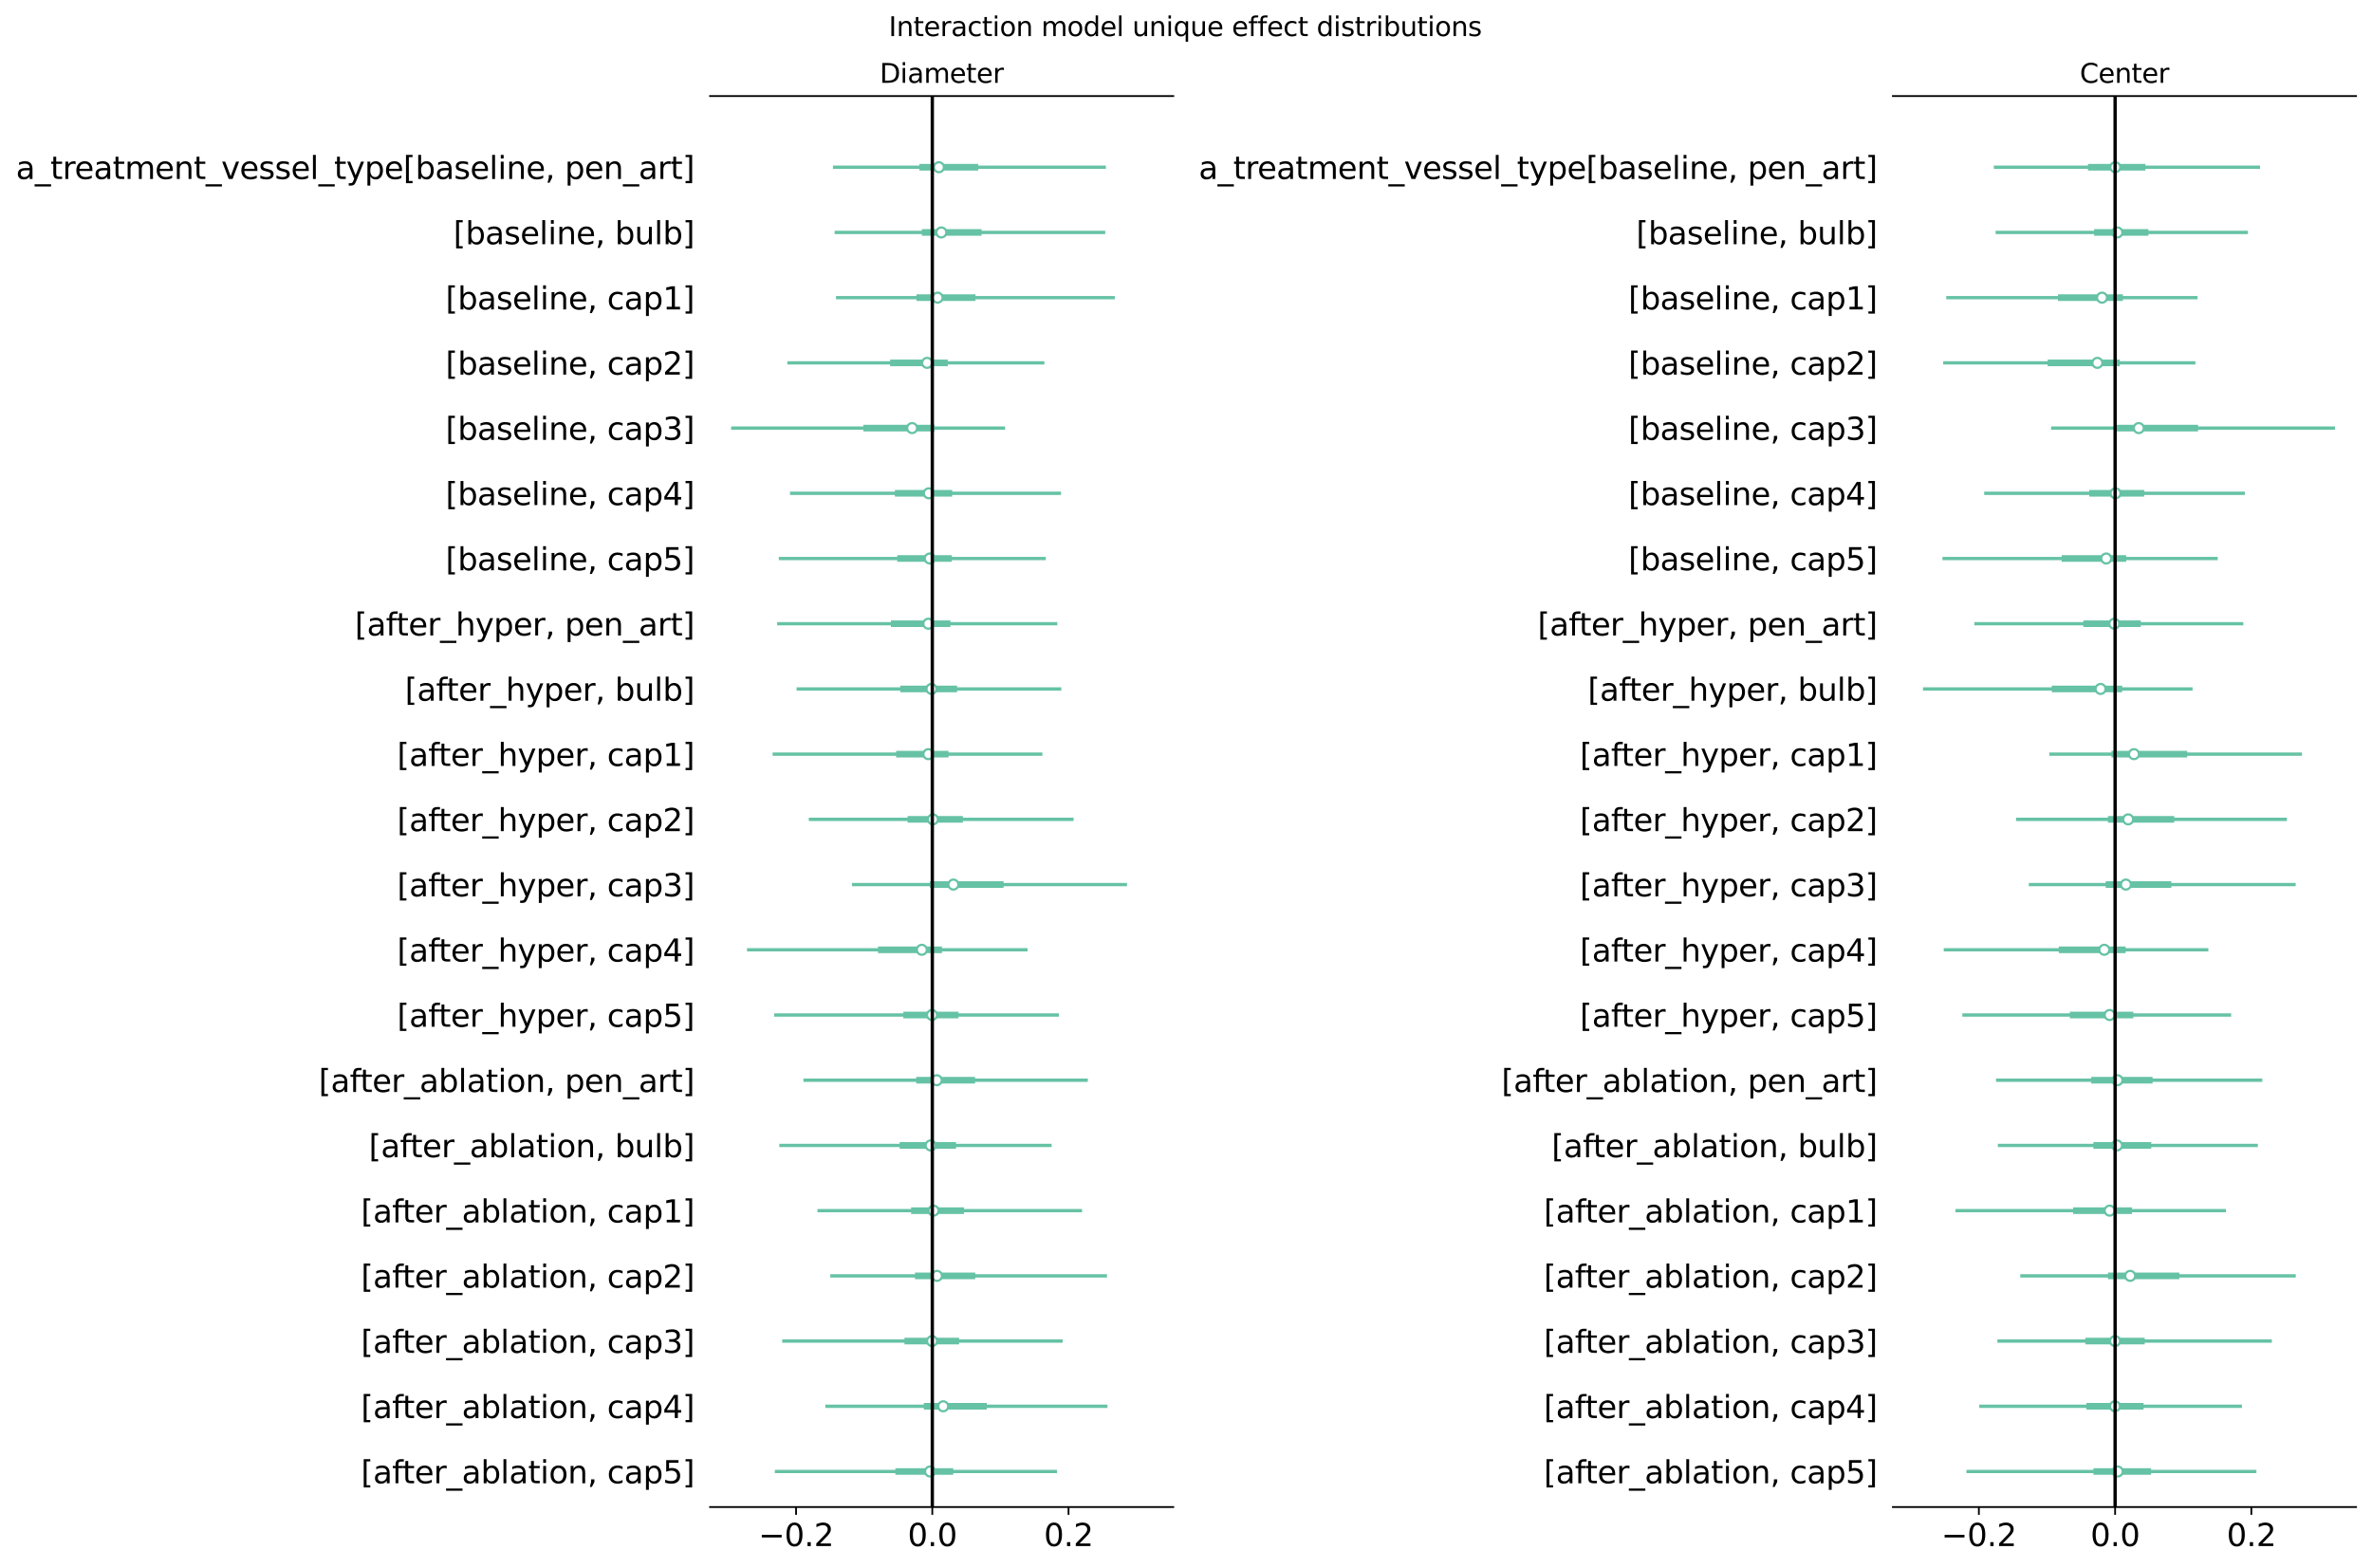 <?xml version="1.0" encoding="utf-8" standalone="no"?>
<!DOCTYPE svg PUBLIC "-//W3C//DTD SVG 1.1//EN"
  "http://www.w3.org/Graphics/SVG/1.1/DTD/svg11.dtd">
<svg xmlns:xlink="http://www.w3.org/1999/xlink" width="1072.091pt" height="709.069pt" viewBox="0 0 1072.091 709.069" xmlns="http://www.w3.org/2000/svg" version="1.1">
 <defs>
  <style type="text/css">*{stroke-linejoin: round; stroke-linecap: butt}</style>
 </defs>
 <g id="figure_1">
  <g id="patch_1">
   <path d="M 0 709.069 
L 1072.091 709.069 
L 1072.091 0 
L 0 0 
z
" style="fill: #ffffff"/>
  </g>
  <g id="axes_1">
   <g id="patch_2">
    <path d="M 320.931 681.32 
L 530.291 681.32 
L 530.291 43.44 
L 320.931 43.44 
z
" style="fill: #ffffff"/>
   </g>
   <g id="matplotlib.axis_1">
    <g id="xtick_1">
     <g id="line2d_1">
      <defs>
       <path id="m09ed5a3957" d="M 0 0 
L 0 3.5 
" style="stroke: #000000; stroke-width: 0.8"/>
      </defs>
      <g>
       <use xlink:href="#m09ed5a3957" x="359.803" y="681.32" style="stroke: #000000; stroke-width: 0.8"/>
      </g>
     </g>
     <g id="text_1">
      <!-- −0.2 -->
      <g transform="translate(342.805 698.958) scale(0.14 -0.14)">
       <defs>
        <path id="DejaVuSans-2212" d="M 678 2272 
L 4684 2272 
L 4684 1741 
L 678 1741 
L 678 2272 
z
" transform="scale(0.016)"/>
        <path id="DejaVuSans-30" d="M 2034 4250 
Q 1547 4250 1301 3770 
Q 1056 3291 1056 2328 
Q 1056 1369 1301 889 
Q 1547 409 2034 409 
Q 2525 409 2770 889 
Q 3016 1369 3016 2328 
Q 3016 3291 2770 3770 
Q 2525 4250 2034 4250 
z
M 2034 4750 
Q 2819 4750 3233 4129 
Q 3647 3509 3647 2328 
Q 3647 1150 3233 529 
Q 2819 -91 2034 -91 
Q 1250 -91 836 529 
Q 422 1150 422 2328 
Q 422 3509 836 4129 
Q 1250 4750 2034 4750 
z
" transform="scale(0.016)"/>
        <path id="DejaVuSans-2e" d="M 684 794 
L 1344 794 
L 1344 0 
L 684 0 
L 684 794 
z
" transform="scale(0.016)"/>
        <path id="DejaVuSans-32" d="M 1228 531 
L 3431 531 
L 3431 0 
L 469 0 
L 469 531 
Q 828 903 1448 1529 
Q 2069 2156 2228 2338 
Q 2531 2678 2651 2914 
Q 2772 3150 2772 3378 
Q 2772 3750 2511 3984 
Q 2250 4219 1831 4219 
Q 1534 4219 1204 4116 
Q 875 4013 500 3803 
L 500 4441 
Q 881 4594 1212 4672 
Q 1544 4750 1819 4750 
Q 2544 4750 2975 4387 
Q 3406 4025 3406 3419 
Q 3406 3131 3298 2873 
Q 3191 2616 2906 2266 
Q 2828 2175 2409 1742 
Q 1991 1309 1228 531 
z
" transform="scale(0.016)"/>
       </defs>
       <use xlink:href="#DejaVuSans-2212"/>
       <use xlink:href="#DejaVuSans-30" x="83.789"/>
       <use xlink:href="#DejaVuSans-2e" x="147.412"/>
       <use xlink:href="#DejaVuSans-32" x="179.199"/>
      </g>
     </g>
    </g>
    <g id="xtick_2">
     <g id="line2d_2">
      <g>
       <use xlink:href="#m09ed5a3957" x="421.38" y="681.32" style="stroke: #000000; stroke-width: 0.8"/>
      </g>
     </g>
     <g id="text_2">
      <!-- 0.0 -->
      <g transform="translate(410.248 698.958) scale(0.14 -0.14)">
       <use xlink:href="#DejaVuSans-30"/>
       <use xlink:href="#DejaVuSans-2e" x="63.623"/>
       <use xlink:href="#DejaVuSans-30" x="95.41"/>
      </g>
     </g>
    </g>
    <g id="xtick_3">
     <g id="line2d_3">
      <g>
       <use xlink:href="#m09ed5a3957" x="482.957" y="681.32" style="stroke: #000000; stroke-width: 0.8"/>
      </g>
     </g>
     <g id="text_3">
      <!-- 0.2 -->
      <g transform="translate(471.825 698.958) scale(0.14 -0.14)">
       <use xlink:href="#DejaVuSans-30"/>
       <use xlink:href="#DejaVuSans-2e" x="63.623"/>
       <use xlink:href="#DejaVuSans-32" x="95.41"/>
      </g>
     </g>
    </g>
   </g>
   <g id="matplotlib.axis_2">
    <g id="ytick_1">
     <g id="text_4">
      <!-- [after_ablation, cap5] -->
      <g transform="translate(163.162 670.558) scale(0.14 -0.14)">
       <defs>
        <path id="DejaVuSans-5b" d="M 550 4863 
L 1875 4863 
L 1875 4416 
L 1125 4416 
L 1125 -397 
L 1875 -397 
L 1875 -844 
L 550 -844 
L 550 4863 
z
" transform="scale(0.016)"/>
        <path id="DejaVuSans-61" d="M 2194 1759 
Q 1497 1759 1228 1600 
Q 959 1441 959 1056 
Q 959 750 1161 570 
Q 1363 391 1709 391 
Q 2188 391 2477 730 
Q 2766 1069 2766 1631 
L 2766 1759 
L 2194 1759 
z
M 3341 1997 
L 3341 0 
L 2766 0 
L 2766 531 
Q 2569 213 2275 61 
Q 1981 -91 1556 -91 
Q 1019 -91 701 211 
Q 384 513 384 1019 
Q 384 1609 779 1909 
Q 1175 2209 1959 2209 
L 2766 2209 
L 2766 2266 
Q 2766 2663 2505 2880 
Q 2244 3097 1772 3097 
Q 1472 3097 1187 3025 
Q 903 2953 641 2809 
L 641 3341 
Q 956 3463 1253 3523 
Q 1550 3584 1831 3584 
Q 2591 3584 2966 3190 
Q 3341 2797 3341 1997 
z
" transform="scale(0.016)"/>
        <path id="DejaVuSans-66" d="M 2375 4863 
L 2375 4384 
L 1825 4384 
Q 1516 4384 1395 4259 
Q 1275 4134 1275 3809 
L 1275 3500 
L 2222 3500 
L 2222 3053 
L 1275 3053 
L 1275 0 
L 697 0 
L 697 3053 
L 147 3053 
L 147 3500 
L 697 3500 
L 697 3744 
Q 697 4328 969 4595 
Q 1241 4863 1831 4863 
L 2375 4863 
z
" transform="scale(0.016)"/>
        <path id="DejaVuSans-74" d="M 1172 4494 
L 1172 3500 
L 2356 3500 
L 2356 3053 
L 1172 3053 
L 1172 1153 
Q 1172 725 1289 603 
Q 1406 481 1766 481 
L 2356 481 
L 2356 0 
L 1766 0 
Q 1100 0 847 248 
Q 594 497 594 1153 
L 594 3053 
L 172 3053 
L 172 3500 
L 594 3500 
L 594 4494 
L 1172 4494 
z
" transform="scale(0.016)"/>
        <path id="DejaVuSans-65" d="M 3597 1894 
L 3597 1613 
L 953 1613 
Q 991 1019 1311 708 
Q 1631 397 2203 397 
Q 2534 397 2845 478 
Q 3156 559 3463 722 
L 3463 178 
Q 3153 47 2828 -22 
Q 2503 -91 2169 -91 
Q 1331 -91 842 396 
Q 353 884 353 1716 
Q 353 2575 817 3079 
Q 1281 3584 2069 3584 
Q 2775 3584 3186 3129 
Q 3597 2675 3597 1894 
z
M 3022 2063 
Q 3016 2534 2758 2815 
Q 2500 3097 2075 3097 
Q 1594 3097 1305 2825 
Q 1016 2553 972 2059 
L 3022 2063 
z
" transform="scale(0.016)"/>
        <path id="DejaVuSans-72" d="M 2631 2963 
Q 2534 3019 2420 3045 
Q 2306 3072 2169 3072 
Q 1681 3072 1420 2755 
Q 1159 2438 1159 1844 
L 1159 0 
L 581 0 
L 581 3500 
L 1159 3500 
L 1159 2956 
Q 1341 3275 1631 3429 
Q 1922 3584 2338 3584 
Q 2397 3584 2469 3576 
Q 2541 3569 2628 3553 
L 2631 2963 
z
" transform="scale(0.016)"/>
        <path id="DejaVuSans-5f" d="M 3263 -1063 
L 3263 -1509 
L -63 -1509 
L -63 -1063 
L 3263 -1063 
z
" transform="scale(0.016)"/>
        <path id="DejaVuSans-62" d="M 3116 1747 
Q 3116 2381 2855 2742 
Q 2594 3103 2138 3103 
Q 1681 3103 1420 2742 
Q 1159 2381 1159 1747 
Q 1159 1113 1420 752 
Q 1681 391 2138 391 
Q 2594 391 2855 752 
Q 3116 1113 3116 1747 
z
M 1159 2969 
Q 1341 3281 1617 3432 
Q 1894 3584 2278 3584 
Q 2916 3584 3314 3078 
Q 3713 2572 3713 1747 
Q 3713 922 3314 415 
Q 2916 -91 2278 -91 
Q 1894 -91 1617 61 
Q 1341 213 1159 525 
L 1159 0 
L 581 0 
L 581 4863 
L 1159 4863 
L 1159 2969 
z
" transform="scale(0.016)"/>
        <path id="DejaVuSans-6c" d="M 603 4863 
L 1178 4863 
L 1178 0 
L 603 0 
L 603 4863 
z
" transform="scale(0.016)"/>
        <path id="DejaVuSans-69" d="M 603 3500 
L 1178 3500 
L 1178 0 
L 603 0 
L 603 3500 
z
M 603 4863 
L 1178 4863 
L 1178 4134 
L 603 4134 
L 603 4863 
z
" transform="scale(0.016)"/>
        <path id="DejaVuSans-6f" d="M 1959 3097 
Q 1497 3097 1228 2736 
Q 959 2375 959 1747 
Q 959 1119 1226 758 
Q 1494 397 1959 397 
Q 2419 397 2687 759 
Q 2956 1122 2956 1747 
Q 2956 2369 2687 2733 
Q 2419 3097 1959 3097 
z
M 1959 3584 
Q 2709 3584 3137 3096 
Q 3566 2609 3566 1747 
Q 3566 888 3137 398 
Q 2709 -91 1959 -91 
Q 1206 -91 779 398 
Q 353 888 353 1747 
Q 353 2609 779 3096 
Q 1206 3584 1959 3584 
z
" transform="scale(0.016)"/>
        <path id="DejaVuSans-6e" d="M 3513 2113 
L 3513 0 
L 2938 0 
L 2938 2094 
Q 2938 2591 2744 2837 
Q 2550 3084 2163 3084 
Q 1697 3084 1428 2787 
Q 1159 2491 1159 1978 
L 1159 0 
L 581 0 
L 581 3500 
L 1159 3500 
L 1159 2956 
Q 1366 3272 1645 3428 
Q 1925 3584 2291 3584 
Q 2894 3584 3203 3211 
Q 3513 2838 3513 2113 
z
" transform="scale(0.016)"/>
        <path id="DejaVuSans-2c" d="M 750 794 
L 1409 794 
L 1409 256 
L 897 -744 
L 494 -744 
L 750 256 
L 750 794 
z
" transform="scale(0.016)"/>
        <path id="DejaVuSans-20" transform="scale(0.016)"/>
        <path id="DejaVuSans-63" d="M 3122 3366 
L 3122 2828 
Q 2878 2963 2633 3030 
Q 2388 3097 2138 3097 
Q 1578 3097 1268 2742 
Q 959 2388 959 1747 
Q 959 1106 1268 751 
Q 1578 397 2138 397 
Q 2388 397 2633 464 
Q 2878 531 3122 666 
L 3122 134 
Q 2881 22 2623 -34 
Q 2366 -91 2075 -91 
Q 1284 -91 818 406 
Q 353 903 353 1747 
Q 353 2603 823 3093 
Q 1294 3584 2113 3584 
Q 2378 3584 2631 3529 
Q 2884 3475 3122 3366 
z
" transform="scale(0.016)"/>
        <path id="DejaVuSans-70" d="M 1159 525 
L 1159 -1331 
L 581 -1331 
L 581 3500 
L 1159 3500 
L 1159 2969 
Q 1341 3281 1617 3432 
Q 1894 3584 2278 3584 
Q 2916 3584 3314 3078 
Q 3713 2572 3713 1747 
Q 3713 922 3314 415 
Q 2916 -91 2278 -91 
Q 1894 -91 1617 61 
Q 1341 213 1159 525 
z
M 3116 1747 
Q 3116 2381 2855 2742 
Q 2594 3103 2138 3103 
Q 1681 3103 1420 2742 
Q 1159 2381 1159 1747 
Q 1159 1113 1420 752 
Q 1681 391 2138 391 
Q 2594 391 2855 752 
Q 3116 1113 3116 1747 
z
" transform="scale(0.016)"/>
        <path id="DejaVuSans-35" d="M 691 4666 
L 3169 4666 
L 3169 4134 
L 1269 4134 
L 1269 2991 
Q 1406 3038 1543 3061 
Q 1681 3084 1819 3084 
Q 2600 3084 3056 2656 
Q 3513 2228 3513 1497 
Q 3513 744 3044 326 
Q 2575 -91 1722 -91 
Q 1428 -91 1123 -41 
Q 819 9 494 109 
L 494 744 
Q 775 591 1075 516 
Q 1375 441 1709 441 
Q 2250 441 2565 725 
Q 2881 1009 2881 1497 
Q 2881 1984 2565 2268 
Q 2250 2553 1709 2553 
Q 1456 2553 1204 2497 
Q 953 2441 691 2322 
L 691 4666 
z
" transform="scale(0.016)"/>
        <path id="DejaVuSans-5d" d="M 1947 4863 
L 1947 -844 
L 622 -844 
L 622 -397 
L 1369 -397 
L 1369 4416 
L 622 4416 
L 622 4863 
L 1947 4863 
z
" transform="scale(0.016)"/>
       </defs>
       <use xlink:href="#DejaVuSans-5b"/>
       <use xlink:href="#DejaVuSans-61" x="39.014"/>
       <use xlink:href="#DejaVuSans-66" x="100.293"/>
       <use xlink:href="#DejaVuSans-74" x="133.748"/>
       <use xlink:href="#DejaVuSans-65" x="172.957"/>
       <use xlink:href="#DejaVuSans-72" x="234.48"/>
       <use xlink:href="#DejaVuSans-5f" x="275.594"/>
       <use xlink:href="#DejaVuSans-61" x="325.594"/>
       <use xlink:href="#DejaVuSans-62" x="386.873"/>
       <use xlink:href="#DejaVuSans-6c" x="450.35"/>
       <use xlink:href="#DejaVuSans-61" x="478.133"/>
       <use xlink:href="#DejaVuSans-74" x="539.412"/>
       <use xlink:href="#DejaVuSans-69" x="578.621"/>
       <use xlink:href="#DejaVuSans-6f" x="606.404"/>
       <use xlink:href="#DejaVuSans-6e" x="667.586"/>
       <use xlink:href="#DejaVuSans-2c" x="730.965"/>
       <use xlink:href="#DejaVuSans-20" x="762.752"/>
       <use xlink:href="#DejaVuSans-63" x="794.539"/>
       <use xlink:href="#DejaVuSans-61" x="849.52"/>
       <use xlink:href="#DejaVuSans-70" x="910.799"/>
       <use xlink:href="#DejaVuSans-35" x="974.275"/>
       <use xlink:href="#DejaVuSans-5d" x="1037.898"/>
      </g>
     </g>
    </g>
    <g id="ytick_2">
     <g id="text_5">
      <!-- [after_ablation, cap4] -->
      <g transform="translate(163.162 641.076) scale(0.14 -0.14)">
       <defs>
        <path id="DejaVuSans-34" d="M 2419 4116 
L 825 1625 
L 2419 1625 
L 2419 4116 
z
M 2253 4666 
L 3047 4666 
L 3047 1625 
L 3713 1625 
L 3713 1100 
L 3047 1100 
L 3047 0 
L 2419 0 
L 2419 1100 
L 313 1100 
L 313 1709 
L 2253 4666 
z
" transform="scale(0.016)"/>
       </defs>
       <use xlink:href="#DejaVuSans-5b"/>
       <use xlink:href="#DejaVuSans-61" x="39.014"/>
       <use xlink:href="#DejaVuSans-66" x="100.293"/>
       <use xlink:href="#DejaVuSans-74" x="133.748"/>
       <use xlink:href="#DejaVuSans-65" x="172.957"/>
       <use xlink:href="#DejaVuSans-72" x="234.48"/>
       <use xlink:href="#DejaVuSans-5f" x="275.594"/>
       <use xlink:href="#DejaVuSans-61" x="325.594"/>
       <use xlink:href="#DejaVuSans-62" x="386.873"/>
       <use xlink:href="#DejaVuSans-6c" x="450.35"/>
       <use xlink:href="#DejaVuSans-61" x="478.133"/>
       <use xlink:href="#DejaVuSans-74" x="539.412"/>
       <use xlink:href="#DejaVuSans-69" x="578.621"/>
       <use xlink:href="#DejaVuSans-6f" x="606.404"/>
       <use xlink:href="#DejaVuSans-6e" x="667.586"/>
       <use xlink:href="#DejaVuSans-2c" x="730.965"/>
       <use xlink:href="#DejaVuSans-20" x="762.752"/>
       <use xlink:href="#DejaVuSans-63" x="794.539"/>
       <use xlink:href="#DejaVuSans-61" x="849.52"/>
       <use xlink:href="#DejaVuSans-70" x="910.799"/>
       <use xlink:href="#DejaVuSans-34" x="974.275"/>
       <use xlink:href="#DejaVuSans-5d" x="1037.898"/>
      </g>
     </g>
    </g>
    <g id="ytick_3">
     <g id="text_6">
      <!-- [after_ablation, cap3] -->
      <g transform="translate(163.162 611.594) scale(0.14 -0.14)">
       <defs>
        <path id="DejaVuSans-33" d="M 2597 2516 
Q 3050 2419 3304 2112 
Q 3559 1806 3559 1356 
Q 3559 666 3084 287 
Q 2609 -91 1734 -91 
Q 1441 -91 1130 -33 
Q 819 25 488 141 
L 488 750 
Q 750 597 1062 519 
Q 1375 441 1716 441 
Q 2309 441 2620 675 
Q 2931 909 2931 1356 
Q 2931 1769 2642 2001 
Q 2353 2234 1838 2234 
L 1294 2234 
L 1294 2753 
L 1863 2753 
Q 2328 2753 2575 2939 
Q 2822 3125 2822 3475 
Q 2822 3834 2567 4026 
Q 2313 4219 1838 4219 
Q 1578 4219 1281 4162 
Q 984 4106 628 3988 
L 628 4550 
Q 988 4650 1302 4700 
Q 1616 4750 1894 4750 
Q 2613 4750 3031 4423 
Q 3450 4097 3450 3541 
Q 3450 3153 3228 2886 
Q 3006 2619 2597 2516 
z
" transform="scale(0.016)"/>
       </defs>
       <use xlink:href="#DejaVuSans-5b"/>
       <use xlink:href="#DejaVuSans-61" x="39.014"/>
       <use xlink:href="#DejaVuSans-66" x="100.293"/>
       <use xlink:href="#DejaVuSans-74" x="133.748"/>
       <use xlink:href="#DejaVuSans-65" x="172.957"/>
       <use xlink:href="#DejaVuSans-72" x="234.48"/>
       <use xlink:href="#DejaVuSans-5f" x="275.594"/>
       <use xlink:href="#DejaVuSans-61" x="325.594"/>
       <use xlink:href="#DejaVuSans-62" x="386.873"/>
       <use xlink:href="#DejaVuSans-6c" x="450.35"/>
       <use xlink:href="#DejaVuSans-61" x="478.133"/>
       <use xlink:href="#DejaVuSans-74" x="539.412"/>
       <use xlink:href="#DejaVuSans-69" x="578.621"/>
       <use xlink:href="#DejaVuSans-6f" x="606.404"/>
       <use xlink:href="#DejaVuSans-6e" x="667.586"/>
       <use xlink:href="#DejaVuSans-2c" x="730.965"/>
       <use xlink:href="#DejaVuSans-20" x="762.752"/>
       <use xlink:href="#DejaVuSans-63" x="794.539"/>
       <use xlink:href="#DejaVuSans-61" x="849.52"/>
       <use xlink:href="#DejaVuSans-70" x="910.799"/>
       <use xlink:href="#DejaVuSans-33" x="974.275"/>
       <use xlink:href="#DejaVuSans-5d" x="1037.898"/>
      </g>
     </g>
    </g>
    <g id="ytick_4">
     <g id="text_7">
      <!-- [after_ablation, cap2] -->
      <g transform="translate(163.162 582.112) scale(0.14 -0.14)">
       <use xlink:href="#DejaVuSans-5b"/>
       <use xlink:href="#DejaVuSans-61" x="39.014"/>
       <use xlink:href="#DejaVuSans-66" x="100.293"/>
       <use xlink:href="#DejaVuSans-74" x="133.748"/>
       <use xlink:href="#DejaVuSans-65" x="172.957"/>
       <use xlink:href="#DejaVuSans-72" x="234.48"/>
       <use xlink:href="#DejaVuSans-5f" x="275.594"/>
       <use xlink:href="#DejaVuSans-61" x="325.594"/>
       <use xlink:href="#DejaVuSans-62" x="386.873"/>
       <use xlink:href="#DejaVuSans-6c" x="450.35"/>
       <use xlink:href="#DejaVuSans-61" x="478.133"/>
       <use xlink:href="#DejaVuSans-74" x="539.412"/>
       <use xlink:href="#DejaVuSans-69" x="578.621"/>
       <use xlink:href="#DejaVuSans-6f" x="606.404"/>
       <use xlink:href="#DejaVuSans-6e" x="667.586"/>
       <use xlink:href="#DejaVuSans-2c" x="730.965"/>
       <use xlink:href="#DejaVuSans-20" x="762.752"/>
       <use xlink:href="#DejaVuSans-63" x="794.539"/>
       <use xlink:href="#DejaVuSans-61" x="849.52"/>
       <use xlink:href="#DejaVuSans-70" x="910.799"/>
       <use xlink:href="#DejaVuSans-32" x="974.275"/>
       <use xlink:href="#DejaVuSans-5d" x="1037.898"/>
      </g>
     </g>
    </g>
    <g id="ytick_5">
     <g id="text_8">
      <!-- [after_ablation, cap1] -->
      <g transform="translate(163.162 552.631) scale(0.14 -0.14)">
       <defs>
        <path id="DejaVuSans-31" d="M 794 531 
L 1825 531 
L 1825 4091 
L 703 3866 
L 703 4441 
L 1819 4666 
L 2450 4666 
L 2450 531 
L 3481 531 
L 3481 0 
L 794 0 
L 794 531 
z
" transform="scale(0.016)"/>
       </defs>
       <use xlink:href="#DejaVuSans-5b"/>
       <use xlink:href="#DejaVuSans-61" x="39.014"/>
       <use xlink:href="#DejaVuSans-66" x="100.293"/>
       <use xlink:href="#DejaVuSans-74" x="133.748"/>
       <use xlink:href="#DejaVuSans-65" x="172.957"/>
       <use xlink:href="#DejaVuSans-72" x="234.48"/>
       <use xlink:href="#DejaVuSans-5f" x="275.594"/>
       <use xlink:href="#DejaVuSans-61" x="325.594"/>
       <use xlink:href="#DejaVuSans-62" x="386.873"/>
       <use xlink:href="#DejaVuSans-6c" x="450.35"/>
       <use xlink:href="#DejaVuSans-61" x="478.133"/>
       <use xlink:href="#DejaVuSans-74" x="539.412"/>
       <use xlink:href="#DejaVuSans-69" x="578.621"/>
       <use xlink:href="#DejaVuSans-6f" x="606.404"/>
       <use xlink:href="#DejaVuSans-6e" x="667.586"/>
       <use xlink:href="#DejaVuSans-2c" x="730.965"/>
       <use xlink:href="#DejaVuSans-20" x="762.752"/>
       <use xlink:href="#DejaVuSans-63" x="794.539"/>
       <use xlink:href="#DejaVuSans-61" x="849.52"/>
       <use xlink:href="#DejaVuSans-70" x="910.799"/>
       <use xlink:href="#DejaVuSans-31" x="974.275"/>
       <use xlink:href="#DejaVuSans-5d" x="1037.898"/>
      </g>
     </g>
    </g>
    <g id="ytick_6">
     <g id="text_9">
      <!-- [after_ablation, bulb] -->
      <g transform="translate(166.697 523.149) scale(0.14 -0.14)">
       <defs>
        <path id="DejaVuSans-75" d="M 544 1381 
L 544 3500 
L 1119 3500 
L 1119 1403 
Q 1119 906 1312 657 
Q 1506 409 1894 409 
Q 2359 409 2629 706 
Q 2900 1003 2900 1516 
L 2900 3500 
L 3475 3500 
L 3475 0 
L 2900 0 
L 2900 538 
Q 2691 219 2414 64 
Q 2138 -91 1772 -91 
Q 1169 -91 856 284 
Q 544 659 544 1381 
z
M 1991 3584 
L 1991 3584 
z
" transform="scale(0.016)"/>
       </defs>
       <use xlink:href="#DejaVuSans-5b"/>
       <use xlink:href="#DejaVuSans-61" x="39.014"/>
       <use xlink:href="#DejaVuSans-66" x="100.293"/>
       <use xlink:href="#DejaVuSans-74" x="133.748"/>
       <use xlink:href="#DejaVuSans-65" x="172.957"/>
       <use xlink:href="#DejaVuSans-72" x="234.48"/>
       <use xlink:href="#DejaVuSans-5f" x="275.594"/>
       <use xlink:href="#DejaVuSans-61" x="325.594"/>
       <use xlink:href="#DejaVuSans-62" x="386.873"/>
       <use xlink:href="#DejaVuSans-6c" x="450.35"/>
       <use xlink:href="#DejaVuSans-61" x="478.133"/>
       <use xlink:href="#DejaVuSans-74" x="539.412"/>
       <use xlink:href="#DejaVuSans-69" x="578.621"/>
       <use xlink:href="#DejaVuSans-6f" x="606.404"/>
       <use xlink:href="#DejaVuSans-6e" x="667.586"/>
       <use xlink:href="#DejaVuSans-2c" x="730.965"/>
       <use xlink:href="#DejaVuSans-20" x="762.752"/>
       <use xlink:href="#DejaVuSans-62" x="794.539"/>
       <use xlink:href="#DejaVuSans-75" x="858.016"/>
       <use xlink:href="#DejaVuSans-6c" x="921.395"/>
       <use xlink:href="#DejaVuSans-62" x="949.178"/>
       <use xlink:href="#DejaVuSans-5d" x="1012.654"/>
      </g>
     </g>
    </g>
    <g id="ytick_7">
     <g id="text_10">
      <!-- [after_ablation, pen_art] -->
      <g transform="translate(144.037 493.667) scale(0.14 -0.14)">
       <use xlink:href="#DejaVuSans-5b"/>
       <use xlink:href="#DejaVuSans-61" x="39.014"/>
       <use xlink:href="#DejaVuSans-66" x="100.293"/>
       <use xlink:href="#DejaVuSans-74" x="133.748"/>
       <use xlink:href="#DejaVuSans-65" x="172.957"/>
       <use xlink:href="#DejaVuSans-72" x="234.48"/>
       <use xlink:href="#DejaVuSans-5f" x="275.594"/>
       <use xlink:href="#DejaVuSans-61" x="325.594"/>
       <use xlink:href="#DejaVuSans-62" x="386.873"/>
       <use xlink:href="#DejaVuSans-6c" x="450.35"/>
       <use xlink:href="#DejaVuSans-61" x="478.133"/>
       <use xlink:href="#DejaVuSans-74" x="539.412"/>
       <use xlink:href="#DejaVuSans-69" x="578.621"/>
       <use xlink:href="#DejaVuSans-6f" x="606.404"/>
       <use xlink:href="#DejaVuSans-6e" x="667.586"/>
       <use xlink:href="#DejaVuSans-2c" x="730.965"/>
       <use xlink:href="#DejaVuSans-20" x="762.752"/>
       <use xlink:href="#DejaVuSans-70" x="794.539"/>
       <use xlink:href="#DejaVuSans-65" x="858.016"/>
       <use xlink:href="#DejaVuSans-6e" x="919.539"/>
       <use xlink:href="#DejaVuSans-5f" x="982.918"/>
       <use xlink:href="#DejaVuSans-61" x="1032.918"/>
       <use xlink:href="#DejaVuSans-72" x="1094.197"/>
       <use xlink:href="#DejaVuSans-74" x="1135.311"/>
       <use xlink:href="#DejaVuSans-5d" x="1174.52"/>
      </g>
     </g>
    </g>
    <g id="ytick_8">
     <g id="text_11">
      <!-- [after_hyper, cap5] -->
      <g transform="translate(179.498 464.185) scale(0.14 -0.14)">
       <defs>
        <path id="DejaVuSans-68" d="M 3513 2113 
L 3513 0 
L 2938 0 
L 2938 2094 
Q 2938 2591 2744 2837 
Q 2550 3084 2163 3084 
Q 1697 3084 1428 2787 
Q 1159 2491 1159 1978 
L 1159 0 
L 581 0 
L 581 4863 
L 1159 4863 
L 1159 2956 
Q 1366 3272 1645 3428 
Q 1925 3584 2291 3584 
Q 2894 3584 3203 3211 
Q 3513 2838 3513 2113 
z
" transform="scale(0.016)"/>
        <path id="DejaVuSans-79" d="M 2059 -325 
Q 1816 -950 1584 -1140 
Q 1353 -1331 966 -1331 
L 506 -1331 
L 506 -850 
L 844 -850 
Q 1081 -850 1212 -737 
Q 1344 -625 1503 -206 
L 1606 56 
L 191 3500 
L 800 3500 
L 1894 763 
L 2988 3500 
L 3597 3500 
L 2059 -325 
z
" transform="scale(0.016)"/>
       </defs>
       <use xlink:href="#DejaVuSans-5b"/>
       <use xlink:href="#DejaVuSans-61" x="39.014"/>
       <use xlink:href="#DejaVuSans-66" x="100.293"/>
       <use xlink:href="#DejaVuSans-74" x="133.748"/>
       <use xlink:href="#DejaVuSans-65" x="172.957"/>
       <use xlink:href="#DejaVuSans-72" x="234.48"/>
       <use xlink:href="#DejaVuSans-5f" x="275.594"/>
       <use xlink:href="#DejaVuSans-68" x="325.594"/>
       <use xlink:href="#DejaVuSans-79" x="388.973"/>
       <use xlink:href="#DejaVuSans-70" x="448.152"/>
       <use xlink:href="#DejaVuSans-65" x="511.629"/>
       <use xlink:href="#DejaVuSans-72" x="573.152"/>
       <use xlink:href="#DejaVuSans-2c" x="614.266"/>
       <use xlink:href="#DejaVuSans-20" x="646.053"/>
       <use xlink:href="#DejaVuSans-63" x="677.84"/>
       <use xlink:href="#DejaVuSans-61" x="732.82"/>
       <use xlink:href="#DejaVuSans-70" x="794.1"/>
       <use xlink:href="#DejaVuSans-35" x="857.576"/>
       <use xlink:href="#DejaVuSans-5d" x="921.199"/>
      </g>
     </g>
    </g>
    <g id="ytick_9">
     <g id="text_12">
      <!-- [after_hyper, cap4] -->
      <g transform="translate(179.498 434.703) scale(0.14 -0.14)">
       <use xlink:href="#DejaVuSans-5b"/>
       <use xlink:href="#DejaVuSans-61" x="39.014"/>
       <use xlink:href="#DejaVuSans-66" x="100.293"/>
       <use xlink:href="#DejaVuSans-74" x="133.748"/>
       <use xlink:href="#DejaVuSans-65" x="172.957"/>
       <use xlink:href="#DejaVuSans-72" x="234.48"/>
       <use xlink:href="#DejaVuSans-5f" x="275.594"/>
       <use xlink:href="#DejaVuSans-68" x="325.594"/>
       <use xlink:href="#DejaVuSans-79" x="388.973"/>
       <use xlink:href="#DejaVuSans-70" x="448.152"/>
       <use xlink:href="#DejaVuSans-65" x="511.629"/>
       <use xlink:href="#DejaVuSans-72" x="573.152"/>
       <use xlink:href="#DejaVuSans-2c" x="614.266"/>
       <use xlink:href="#DejaVuSans-20" x="646.053"/>
       <use xlink:href="#DejaVuSans-63" x="677.84"/>
       <use xlink:href="#DejaVuSans-61" x="732.82"/>
       <use xlink:href="#DejaVuSans-70" x="794.1"/>
       <use xlink:href="#DejaVuSans-34" x="857.576"/>
       <use xlink:href="#DejaVuSans-5d" x="921.199"/>
      </g>
     </g>
    </g>
    <g id="ytick_10">
     <g id="text_13">
      <!-- [after_hyper, cap3] -->
      <g transform="translate(179.498 405.221) scale(0.14 -0.14)">
       <use xlink:href="#DejaVuSans-5b"/>
       <use xlink:href="#DejaVuSans-61" x="39.014"/>
       <use xlink:href="#DejaVuSans-66" x="100.293"/>
       <use xlink:href="#DejaVuSans-74" x="133.748"/>
       <use xlink:href="#DejaVuSans-65" x="172.957"/>
       <use xlink:href="#DejaVuSans-72" x="234.48"/>
       <use xlink:href="#DejaVuSans-5f" x="275.594"/>
       <use xlink:href="#DejaVuSans-68" x="325.594"/>
       <use xlink:href="#DejaVuSans-79" x="388.973"/>
       <use xlink:href="#DejaVuSans-70" x="448.152"/>
       <use xlink:href="#DejaVuSans-65" x="511.629"/>
       <use xlink:href="#DejaVuSans-72" x="573.152"/>
       <use xlink:href="#DejaVuSans-2c" x="614.266"/>
       <use xlink:href="#DejaVuSans-20" x="646.053"/>
       <use xlink:href="#DejaVuSans-63" x="677.84"/>
       <use xlink:href="#DejaVuSans-61" x="732.82"/>
       <use xlink:href="#DejaVuSans-70" x="794.1"/>
       <use xlink:href="#DejaVuSans-33" x="857.576"/>
       <use xlink:href="#DejaVuSans-5d" x="921.199"/>
      </g>
     </g>
    </g>
    <g id="ytick_11">
     <g id="text_14">
      <!-- [after_hyper, cap2] -->
      <g transform="translate(179.498 375.739) scale(0.14 -0.14)">
       <use xlink:href="#DejaVuSans-5b"/>
       <use xlink:href="#DejaVuSans-61" x="39.014"/>
       <use xlink:href="#DejaVuSans-66" x="100.293"/>
       <use xlink:href="#DejaVuSans-74" x="133.748"/>
       <use xlink:href="#DejaVuSans-65" x="172.957"/>
       <use xlink:href="#DejaVuSans-72" x="234.48"/>
       <use xlink:href="#DejaVuSans-5f" x="275.594"/>
       <use xlink:href="#DejaVuSans-68" x="325.594"/>
       <use xlink:href="#DejaVuSans-79" x="388.973"/>
       <use xlink:href="#DejaVuSans-70" x="448.152"/>
       <use xlink:href="#DejaVuSans-65" x="511.629"/>
       <use xlink:href="#DejaVuSans-72" x="573.152"/>
       <use xlink:href="#DejaVuSans-2c" x="614.266"/>
       <use xlink:href="#DejaVuSans-20" x="646.053"/>
       <use xlink:href="#DejaVuSans-63" x="677.84"/>
       <use xlink:href="#DejaVuSans-61" x="732.82"/>
       <use xlink:href="#DejaVuSans-70" x="794.1"/>
       <use xlink:href="#DejaVuSans-32" x="857.576"/>
       <use xlink:href="#DejaVuSans-5d" x="921.199"/>
      </g>
     </g>
    </g>
    <g id="ytick_12">
     <g id="text_15">
      <!-- [after_hyper, cap1] -->
      <g transform="translate(179.498 346.258) scale(0.14 -0.14)">
       <use xlink:href="#DejaVuSans-5b"/>
       <use xlink:href="#DejaVuSans-61" x="39.014"/>
       <use xlink:href="#DejaVuSans-66" x="100.293"/>
       <use xlink:href="#DejaVuSans-74" x="133.748"/>
       <use xlink:href="#DejaVuSans-65" x="172.957"/>
       <use xlink:href="#DejaVuSans-72" x="234.48"/>
       <use xlink:href="#DejaVuSans-5f" x="275.594"/>
       <use xlink:href="#DejaVuSans-68" x="325.594"/>
       <use xlink:href="#DejaVuSans-79" x="388.973"/>
       <use xlink:href="#DejaVuSans-70" x="448.152"/>
       <use xlink:href="#DejaVuSans-65" x="511.629"/>
       <use xlink:href="#DejaVuSans-72" x="573.152"/>
       <use xlink:href="#DejaVuSans-2c" x="614.266"/>
       <use xlink:href="#DejaVuSans-20" x="646.053"/>
       <use xlink:href="#DejaVuSans-63" x="677.84"/>
       <use xlink:href="#DejaVuSans-61" x="732.82"/>
       <use xlink:href="#DejaVuSans-70" x="794.1"/>
       <use xlink:href="#DejaVuSans-31" x="857.576"/>
       <use xlink:href="#DejaVuSans-5d" x="921.199"/>
      </g>
     </g>
    </g>
    <g id="ytick_13">
     <g id="text_16">
      <!-- [after_hyper, bulb] -->
      <g transform="translate(183.033 316.776) scale(0.14 -0.14)">
       <use xlink:href="#DejaVuSans-5b"/>
       <use xlink:href="#DejaVuSans-61" x="39.014"/>
       <use xlink:href="#DejaVuSans-66" x="100.293"/>
       <use xlink:href="#DejaVuSans-74" x="133.748"/>
       <use xlink:href="#DejaVuSans-65" x="172.957"/>
       <use xlink:href="#DejaVuSans-72" x="234.48"/>
       <use xlink:href="#DejaVuSans-5f" x="275.594"/>
       <use xlink:href="#DejaVuSans-68" x="325.594"/>
       <use xlink:href="#DejaVuSans-79" x="388.973"/>
       <use xlink:href="#DejaVuSans-70" x="448.152"/>
       <use xlink:href="#DejaVuSans-65" x="511.629"/>
       <use xlink:href="#DejaVuSans-72" x="573.152"/>
       <use xlink:href="#DejaVuSans-2c" x="614.266"/>
       <use xlink:href="#DejaVuSans-20" x="646.053"/>
       <use xlink:href="#DejaVuSans-62" x="677.84"/>
       <use xlink:href="#DejaVuSans-75" x="741.316"/>
       <use xlink:href="#DejaVuSans-6c" x="804.695"/>
       <use xlink:href="#DejaVuSans-62" x="832.479"/>
       <use xlink:href="#DejaVuSans-5d" x="895.955"/>
      </g>
     </g>
    </g>
    <g id="ytick_14">
     <g id="text_17">
      <!-- [after_hyper, pen_art] -->
      <g transform="translate(160.373 287.294) scale(0.14 -0.14)">
       <use xlink:href="#DejaVuSans-5b"/>
       <use xlink:href="#DejaVuSans-61" x="39.014"/>
       <use xlink:href="#DejaVuSans-66" x="100.293"/>
       <use xlink:href="#DejaVuSans-74" x="133.748"/>
       <use xlink:href="#DejaVuSans-65" x="172.957"/>
       <use xlink:href="#DejaVuSans-72" x="234.48"/>
       <use xlink:href="#DejaVuSans-5f" x="275.594"/>
       <use xlink:href="#DejaVuSans-68" x="325.594"/>
       <use xlink:href="#DejaVuSans-79" x="388.973"/>
       <use xlink:href="#DejaVuSans-70" x="448.152"/>
       <use xlink:href="#DejaVuSans-65" x="511.629"/>
       <use xlink:href="#DejaVuSans-72" x="573.152"/>
       <use xlink:href="#DejaVuSans-2c" x="614.266"/>
       <use xlink:href="#DejaVuSans-20" x="646.053"/>
       <use xlink:href="#DejaVuSans-70" x="677.84"/>
       <use xlink:href="#DejaVuSans-65" x="741.316"/>
       <use xlink:href="#DejaVuSans-6e" x="802.84"/>
       <use xlink:href="#DejaVuSans-5f" x="866.219"/>
       <use xlink:href="#DejaVuSans-61" x="916.219"/>
       <use xlink:href="#DejaVuSans-72" x="977.498"/>
       <use xlink:href="#DejaVuSans-74" x="1018.611"/>
       <use xlink:href="#DejaVuSans-5d" x="1057.82"/>
      </g>
     </g>
    </g>
    <g id="ytick_15">
     <g id="text_18">
      <!-- [baseline, cap5] -->
      <g transform="translate(201.395 257.812) scale(0.14 -0.14)">
       <defs>
        <path id="DejaVuSans-73" d="M 2834 3397 
L 2834 2853 
Q 2591 2978 2328 3040 
Q 2066 3103 1784 3103 
Q 1356 3103 1142 2972 
Q 928 2841 928 2578 
Q 928 2378 1081 2264 
Q 1234 2150 1697 2047 
L 1894 2003 
Q 2506 1872 2764 1633 
Q 3022 1394 3022 966 
Q 3022 478 2636 193 
Q 2250 -91 1575 -91 
Q 1294 -91 989 -36 
Q 684 19 347 128 
L 347 722 
Q 666 556 975 473 
Q 1284 391 1588 391 
Q 1994 391 2212 530 
Q 2431 669 2431 922 
Q 2431 1156 2273 1281 
Q 2116 1406 1581 1522 
L 1381 1569 
Q 847 1681 609 1914 
Q 372 2147 372 2553 
Q 372 3047 722 3315 
Q 1072 3584 1716 3584 
Q 2034 3584 2315 3537 
Q 2597 3491 2834 3397 
z
" transform="scale(0.016)"/>
       </defs>
       <use xlink:href="#DejaVuSans-5b"/>
       <use xlink:href="#DejaVuSans-62" x="39.014"/>
       <use xlink:href="#DejaVuSans-61" x="102.49"/>
       <use xlink:href="#DejaVuSans-73" x="163.77"/>
       <use xlink:href="#DejaVuSans-65" x="215.869"/>
       <use xlink:href="#DejaVuSans-6c" x="277.393"/>
       <use xlink:href="#DejaVuSans-69" x="305.176"/>
       <use xlink:href="#DejaVuSans-6e" x="332.959"/>
       <use xlink:href="#DejaVuSans-65" x="396.338"/>
       <use xlink:href="#DejaVuSans-2c" x="457.861"/>
       <use xlink:href="#DejaVuSans-20" x="489.648"/>
       <use xlink:href="#DejaVuSans-63" x="521.436"/>
       <use xlink:href="#DejaVuSans-61" x="576.416"/>
       <use xlink:href="#DejaVuSans-70" x="637.695"/>
       <use xlink:href="#DejaVuSans-35" x="701.172"/>
       <use xlink:href="#DejaVuSans-5d" x="764.795"/>
      </g>
     </g>
    </g>
    <g id="ytick_16">
     <g id="text_19">
      <!-- [baseline, cap4] -->
      <g transform="translate(201.395 228.33) scale(0.14 -0.14)">
       <use xlink:href="#DejaVuSans-5b"/>
       <use xlink:href="#DejaVuSans-62" x="39.014"/>
       <use xlink:href="#DejaVuSans-61" x="102.49"/>
       <use xlink:href="#DejaVuSans-73" x="163.77"/>
       <use xlink:href="#DejaVuSans-65" x="215.869"/>
       <use xlink:href="#DejaVuSans-6c" x="277.393"/>
       <use xlink:href="#DejaVuSans-69" x="305.176"/>
       <use xlink:href="#DejaVuSans-6e" x="332.959"/>
       <use xlink:href="#DejaVuSans-65" x="396.338"/>
       <use xlink:href="#DejaVuSans-2c" x="457.861"/>
       <use xlink:href="#DejaVuSans-20" x="489.648"/>
       <use xlink:href="#DejaVuSans-63" x="521.436"/>
       <use xlink:href="#DejaVuSans-61" x="576.416"/>
       <use xlink:href="#DejaVuSans-70" x="637.695"/>
       <use xlink:href="#DejaVuSans-34" x="701.172"/>
       <use xlink:href="#DejaVuSans-5d" x="764.795"/>
      </g>
     </g>
    </g>
    <g id="ytick_17">
     <g id="text_20">
      <!-- [baseline, cap3] -->
      <g transform="translate(201.395 198.848) scale(0.14 -0.14)">
       <use xlink:href="#DejaVuSans-5b"/>
       <use xlink:href="#DejaVuSans-62" x="39.014"/>
       <use xlink:href="#DejaVuSans-61" x="102.49"/>
       <use xlink:href="#DejaVuSans-73" x="163.77"/>
       <use xlink:href="#DejaVuSans-65" x="215.869"/>
       <use xlink:href="#DejaVuSans-6c" x="277.393"/>
       <use xlink:href="#DejaVuSans-69" x="305.176"/>
       <use xlink:href="#DejaVuSans-6e" x="332.959"/>
       <use xlink:href="#DejaVuSans-65" x="396.338"/>
       <use xlink:href="#DejaVuSans-2c" x="457.861"/>
       <use xlink:href="#DejaVuSans-20" x="489.648"/>
       <use xlink:href="#DejaVuSans-63" x="521.436"/>
       <use xlink:href="#DejaVuSans-61" x="576.416"/>
       <use xlink:href="#DejaVuSans-70" x="637.695"/>
       <use xlink:href="#DejaVuSans-33" x="701.172"/>
       <use xlink:href="#DejaVuSans-5d" x="764.795"/>
      </g>
     </g>
    </g>
    <g id="ytick_18">
     <g id="text_21">
      <!-- [baseline, cap2] -->
      <g transform="translate(201.395 169.366) scale(0.14 -0.14)">
       <use xlink:href="#DejaVuSans-5b"/>
       <use xlink:href="#DejaVuSans-62" x="39.014"/>
       <use xlink:href="#DejaVuSans-61" x="102.49"/>
       <use xlink:href="#DejaVuSans-73" x="163.77"/>
       <use xlink:href="#DejaVuSans-65" x="215.869"/>
       <use xlink:href="#DejaVuSans-6c" x="277.393"/>
       <use xlink:href="#DejaVuSans-69" x="305.176"/>
       <use xlink:href="#DejaVuSans-6e" x="332.959"/>
       <use xlink:href="#DejaVuSans-65" x="396.338"/>
       <use xlink:href="#DejaVuSans-2c" x="457.861"/>
       <use xlink:href="#DejaVuSans-20" x="489.648"/>
       <use xlink:href="#DejaVuSans-63" x="521.436"/>
       <use xlink:href="#DejaVuSans-61" x="576.416"/>
       <use xlink:href="#DejaVuSans-70" x="637.695"/>
       <use xlink:href="#DejaVuSans-32" x="701.172"/>
       <use xlink:href="#DejaVuSans-5d" x="764.795"/>
      </g>
     </g>
    </g>
    <g id="ytick_19">
     <g id="text_22">
      <!-- [baseline, cap1] -->
      <g transform="translate(201.395 139.885) scale(0.14 -0.14)">
       <use xlink:href="#DejaVuSans-5b"/>
       <use xlink:href="#DejaVuSans-62" x="39.014"/>
       <use xlink:href="#DejaVuSans-61" x="102.49"/>
       <use xlink:href="#DejaVuSans-73" x="163.77"/>
       <use xlink:href="#DejaVuSans-65" x="215.869"/>
       <use xlink:href="#DejaVuSans-6c" x="277.393"/>
       <use xlink:href="#DejaVuSans-69" x="305.176"/>
       <use xlink:href="#DejaVuSans-6e" x="332.959"/>
       <use xlink:href="#DejaVuSans-65" x="396.338"/>
       <use xlink:href="#DejaVuSans-2c" x="457.861"/>
       <use xlink:href="#DejaVuSans-20" x="489.648"/>
       <use xlink:href="#DejaVuSans-63" x="521.436"/>
       <use xlink:href="#DejaVuSans-61" x="576.416"/>
       <use xlink:href="#DejaVuSans-70" x="637.695"/>
       <use xlink:href="#DejaVuSans-31" x="701.172"/>
       <use xlink:href="#DejaVuSans-5d" x="764.795"/>
      </g>
     </g>
    </g>
    <g id="ytick_20">
     <g id="text_23">
      <!-- [baseline, bulb] -->
      <g transform="translate(204.93 110.403) scale(0.14 -0.14)">
       <use xlink:href="#DejaVuSans-5b"/>
       <use xlink:href="#DejaVuSans-62" x="39.014"/>
       <use xlink:href="#DejaVuSans-61" x="102.49"/>
       <use xlink:href="#DejaVuSans-73" x="163.77"/>
       <use xlink:href="#DejaVuSans-65" x="215.869"/>
       <use xlink:href="#DejaVuSans-6c" x="277.393"/>
       <use xlink:href="#DejaVuSans-69" x="305.176"/>
       <use xlink:href="#DejaVuSans-6e" x="332.959"/>
       <use xlink:href="#DejaVuSans-65" x="396.338"/>
       <use xlink:href="#DejaVuSans-2c" x="457.861"/>
       <use xlink:href="#DejaVuSans-20" x="489.648"/>
       <use xlink:href="#DejaVuSans-62" x="521.436"/>
       <use xlink:href="#DejaVuSans-75" x="584.912"/>
       <use xlink:href="#DejaVuSans-6c" x="648.291"/>
       <use xlink:href="#DejaVuSans-62" x="676.074"/>
       <use xlink:href="#DejaVuSans-5d" x="739.551"/>
      </g>
     </g>
    </g>
    <g id="ytick_21">
     <g id="text_24">
      <!-- a_treatment_vessel_type[baseline, pen_art] -->
      <g transform="translate(7.2 80.921) scale(0.14 -0.14)">
       <defs>
        <path id="DejaVuSans-6d" d="M 3328 2828 
Q 3544 3216 3844 3400 
Q 4144 3584 4550 3584 
Q 5097 3584 5394 3201 
Q 5691 2819 5691 2113 
L 5691 0 
L 5113 0 
L 5113 2094 
Q 5113 2597 4934 2840 
Q 4756 3084 4391 3084 
Q 3944 3084 3684 2787 
Q 3425 2491 3425 1978 
L 3425 0 
L 2847 0 
L 2847 2094 
Q 2847 2600 2669 2842 
Q 2491 3084 2119 3084 
Q 1678 3084 1418 2786 
Q 1159 2488 1159 1978 
L 1159 0 
L 581 0 
L 581 3500 
L 1159 3500 
L 1159 2956 
Q 1356 3278 1631 3431 
Q 1906 3584 2284 3584 
Q 2666 3584 2933 3390 
Q 3200 3197 3328 2828 
z
" transform="scale(0.016)"/>
        <path id="DejaVuSans-76" d="M 191 3500 
L 800 3500 
L 1894 563 
L 2988 3500 
L 3597 3500 
L 2284 0 
L 1503 0 
L 191 3500 
z
" transform="scale(0.016)"/>
       </defs>
       <use xlink:href="#DejaVuSans-61"/>
       <use xlink:href="#DejaVuSans-5f" x="61.279"/>
       <use xlink:href="#DejaVuSans-74" x="111.279"/>
       <use xlink:href="#DejaVuSans-72" x="150.488"/>
       <use xlink:href="#DejaVuSans-65" x="189.352"/>
       <use xlink:href="#DejaVuSans-61" x="250.875"/>
       <use xlink:href="#DejaVuSans-74" x="312.154"/>
       <use xlink:href="#DejaVuSans-6d" x="351.363"/>
       <use xlink:href="#DejaVuSans-65" x="448.775"/>
       <use xlink:href="#DejaVuSans-6e" x="510.299"/>
       <use xlink:href="#DejaVuSans-74" x="573.678"/>
       <use xlink:href="#DejaVuSans-5f" x="612.887"/>
       <use xlink:href="#DejaVuSans-76" x="662.887"/>
       <use xlink:href="#DejaVuSans-65" x="722.066"/>
       <use xlink:href="#DejaVuSans-73" x="783.59"/>
       <use xlink:href="#DejaVuSans-73" x="835.689"/>
       <use xlink:href="#DejaVuSans-65" x="887.789"/>
       <use xlink:href="#DejaVuSans-6c" x="949.312"/>
       <use xlink:href="#DejaVuSans-5f" x="977.096"/>
       <use xlink:href="#DejaVuSans-74" x="1027.096"/>
       <use xlink:href="#DejaVuSans-79" x="1066.305"/>
       <use xlink:href="#DejaVuSans-70" x="1125.484"/>
       <use xlink:href="#DejaVuSans-65" x="1188.961"/>
       <use xlink:href="#DejaVuSans-5b" x="1250.484"/>
       <use xlink:href="#DejaVuSans-62" x="1289.498"/>
       <use xlink:href="#DejaVuSans-61" x="1352.975"/>
       <use xlink:href="#DejaVuSans-73" x="1414.254"/>
       <use xlink:href="#DejaVuSans-65" x="1466.354"/>
       <use xlink:href="#DejaVuSans-6c" x="1527.877"/>
       <use xlink:href="#DejaVuSans-69" x="1555.66"/>
       <use xlink:href="#DejaVuSans-6e" x="1583.443"/>
       <use xlink:href="#DejaVuSans-65" x="1646.822"/>
       <use xlink:href="#DejaVuSans-2c" x="1708.346"/>
       <use xlink:href="#DejaVuSans-20" x="1740.133"/>
       <use xlink:href="#DejaVuSans-70" x="1771.92"/>
       <use xlink:href="#DejaVuSans-65" x="1835.396"/>
       <use xlink:href="#DejaVuSans-6e" x="1896.92"/>
       <use xlink:href="#DejaVuSans-5f" x="1960.299"/>
       <use xlink:href="#DejaVuSans-61" x="2010.299"/>
       <use xlink:href="#DejaVuSans-72" x="2071.578"/>
       <use xlink:href="#DejaVuSans-74" x="2112.691"/>
       <use xlink:href="#DejaVuSans-5d" x="2151.9"/>
      </g>
     </g>
    </g>
   </g>
   <g id="LineCollection_1">
    <path d="M 350.204 665.239 
L 477.761 665.239 
" clip-path="url(#pa3bea5aa0b)" style="fill: none; stroke: #66c2a5; stroke-width: 1.5"/>
   </g>
   <g id="LineCollection_2">
    <path d="M 404.698 665.239 
L 430.838 665.239 
" clip-path="url(#pa3bea5aa0b)" style="fill: none; stroke: #66c2a5; stroke-width: 3"/>
   </g>
   <g id="line2d_4">
    <defs>
     <path id="mfcc0a57d53" d="M 0 2.25 
C 0.597 2.25 1.169 2.013 1.591 1.591 
C 2.013 1.169 2.25 0.597 2.25 0 
C 2.25 -0.597 2.013 -1.169 1.591 -1.591 
C 1.169 -2.013 0.597 -2.25 0 -2.25 
C -0.597 -2.25 -1.169 -2.013 -1.591 -1.591 
C -2.013 -1.169 -2.25 -0.597 -2.25 0 
C -2.25 0.597 -2.013 1.169 -1.591 1.591 
C -1.169 2.013 -0.597 2.25 0 2.25 
z
" style="stroke: #66c2a5"/>
    </defs>
    <g clip-path="url(#pa3bea5aa0b)">
     <use xlink:href="#mfcc0a57d53" x="420.357" y="665.239" style="fill: #ffffff; stroke: #66c2a5"/>
    </g>
   </g>
   <g id="LineCollection_3">
    <path d="M 373.039 635.757 
L 500.558 635.757 
" clip-path="url(#pa3bea5aa0b)" style="fill: none; stroke: #66c2a5; stroke-width: 1.5"/>
   </g>
   <g id="LineCollection_4">
    <path d="M 417.546 635.757 
L 445.991 635.757 
" clip-path="url(#pa3bea5aa0b)" style="fill: none; stroke: #66c2a5; stroke-width: 3"/>
   </g>
   <g id="line2d_5">
    <g clip-path="url(#pa3bea5aa0b)">
     <use xlink:href="#mfcc0a57d53" x="426.311" y="635.757" style="fill: #ffffff; stroke: #66c2a5"/>
    </g>
   </g>
   <g id="LineCollection_5">
    <path d="M 353.543 606.275 
L 480.298 606.275 
" clip-path="url(#pa3bea5aa0b)" style="fill: none; stroke: #66c2a5; stroke-width: 1.5"/>
   </g>
   <g id="LineCollection_6">
    <path d="M 408.79 606.275 
L 433.468 606.275 
" clip-path="url(#pa3bea5aa0b)" style="fill: none; stroke: #66c2a5; stroke-width: 3"/>
   </g>
   <g id="line2d_6">
    <g clip-path="url(#pa3bea5aa0b)">
     <use xlink:href="#mfcc0a57d53" x="421.272" y="606.275" style="fill: #ffffff; stroke: #66c2a5"/>
    </g>
   </g>
   <g id="LineCollection_7">
    <path d="M 375.274 576.793 
L 500.329 576.793 
" clip-path="url(#pa3bea5aa0b)" style="fill: none; stroke: #66c2a5; stroke-width: 1.5"/>
   </g>
   <g id="LineCollection_8">
    <path d="M 413.566 576.793 
L 440.791 576.793 
" clip-path="url(#pa3bea5aa0b)" style="fill: none; stroke: #66c2a5; stroke-width: 3"/>
   </g>
   <g id="line2d_7">
    <g clip-path="url(#pa3bea5aa0b)">
     <use xlink:href="#mfcc0a57d53" x="423.5" y="576.793" style="fill: #ffffff; stroke: #66c2a5"/>
    </g>
   </g>
   <g id="LineCollection_9">
    <path d="M 369.496 547.312 
L 489.077 547.312 
" clip-path="url(#pa3bea5aa0b)" style="fill: none; stroke: #66c2a5; stroke-width: 1.5"/>
   </g>
   <g id="LineCollection_10">
    <path d="M 411.8 547.312 
L 435.685 547.312 
" clip-path="url(#pa3bea5aa0b)" style="fill: none; stroke: #66c2a5; stroke-width: 3"/>
   </g>
   <g id="line2d_8">
    <g clip-path="url(#pa3bea5aa0b)">
     <use xlink:href="#mfcc0a57d53" x="421.95" y="547.312" style="fill: #ffffff; stroke: #66c2a5"/>
    </g>
   </g>
   <g id="LineCollection_11">
    <path d="M 352.231 517.83 
L 475.298 517.83 
" clip-path="url(#pa3bea5aa0b)" style="fill: none; stroke: #66c2a5; stroke-width: 1.5"/>
   </g>
   <g id="LineCollection_12">
    <path d="M 406.617 517.83 
L 432.11 517.83 
" clip-path="url(#pa3bea5aa0b)" style="fill: none; stroke: #66c2a5; stroke-width: 3"/>
   </g>
   <g id="line2d_9">
    <g clip-path="url(#pa3bea5aa0b)">
     <use xlink:href="#mfcc0a57d53" x="420.618" y="517.83" style="fill: #ffffff; stroke: #66c2a5"/>
    </g>
   </g>
   <g id="LineCollection_13">
    <path d="M 363.138 488.348 
L 491.678 488.348 
" clip-path="url(#pa3bea5aa0b)" style="fill: none; stroke: #66c2a5; stroke-width: 1.5"/>
   </g>
   <g id="LineCollection_14">
    <path d="M 414.112 488.348 
L 440.71 488.348 
" clip-path="url(#pa3bea5aa0b)" style="fill: none; stroke: #66c2a5; stroke-width: 3"/>
   </g>
   <g id="line2d_10">
    <g clip-path="url(#pa3bea5aa0b)">
     <use xlink:href="#mfcc0a57d53" x="423.402" y="488.348" style="fill: #ffffff; stroke: #66c2a5"/>
    </g>
   </g>
   <g id="LineCollection_15">
    <path d="M 349.892 458.866 
L 478.608 458.866 
" clip-path="url(#pa3bea5aa0b)" style="fill: none; stroke: #66c2a5; stroke-width: 1.5"/>
   </g>
   <g id="LineCollection_16">
    <path d="M 408.293 458.866 
L 433.216 458.866 
" clip-path="url(#pa3bea5aa0b)" style="fill: none; stroke: #66c2a5; stroke-width: 3"/>
   </g>
   <g id="line2d_11">
    <g clip-path="url(#pa3bea5aa0b)">
     <use xlink:href="#mfcc0a57d53" x="421.247" y="458.866" style="fill: #ffffff; stroke: #66c2a5"/>
    </g>
   </g>
   <g id="LineCollection_17">
    <path d="M 337.627 429.384 
L 464.439 429.384 
" clip-path="url(#pa3bea5aa0b)" style="fill: none; stroke: #66c2a5; stroke-width: 1.5"/>
   </g>
   <g id="LineCollection_18">
    <path d="M 396.836 429.384 
L 425.755 429.384 
" clip-path="url(#pa3bea5aa0b)" style="fill: none; stroke: #66c2a5; stroke-width: 3"/>
   </g>
   <g id="line2d_12">
    <g clip-path="url(#pa3bea5aa0b)">
     <use xlink:href="#mfcc0a57d53" x="416.634" y="429.384" style="fill: #ffffff; stroke: #66c2a5"/>
    </g>
   </g>
   <g id="LineCollection_19">
    <path d="M 385.082 399.902 
L 509.391 399.902 
" clip-path="url(#pa3bea5aa0b)" style="fill: none; stroke: #66c2a5; stroke-width: 1.5"/>
   </g>
   <g id="LineCollection_20">
    <path d="M 420.307 399.902 
L 453.605 399.902 
" clip-path="url(#pa3bea5aa0b)" style="fill: none; stroke: #66c2a5; stroke-width: 3"/>
   </g>
   <g id="line2d_13">
    <g clip-path="url(#pa3bea5aa0b)">
     <use xlink:href="#mfcc0a57d53" x="430.913" y="399.902" style="fill: #ffffff; stroke: #66c2a5"/>
    </g>
   </g>
   <g id="LineCollection_21">
    <path d="M 365.559 370.421 
L 485.24 370.421 
" clip-path="url(#pa3bea5aa0b)" style="fill: none; stroke: #66c2a5; stroke-width: 1.5"/>
   </g>
   <g id="LineCollection_22">
    <path d="M 410.221 370.421 
L 435.207 370.421 
" clip-path="url(#pa3bea5aa0b)" style="fill: none; stroke: #66c2a5; stroke-width: 3"/>
   </g>
   <g id="line2d_14">
    <g clip-path="url(#pa3bea5aa0b)">
     <use xlink:href="#mfcc0a57d53" x="421.659" y="370.421" style="fill: #ffffff; stroke: #66c2a5"/>
    </g>
   </g>
   <g id="LineCollection_23">
    <path d="M 349.207 340.939 
L 471.134 340.939 
" clip-path="url(#pa3bea5aa0b)" style="fill: none; stroke: #66c2a5; stroke-width: 1.5"/>
   </g>
   <g id="LineCollection_24">
    <path d="M 405.042 340.939 
L 428.696 340.939 
" clip-path="url(#pa3bea5aa0b)" style="fill: none; stroke: #66c2a5; stroke-width: 3"/>
   </g>
   <g id="line2d_15">
    <g clip-path="url(#pa3bea5aa0b)">
     <use xlink:href="#mfcc0a57d53" x="419.589" y="340.939" style="fill: #ffffff; stroke: #66c2a5"/>
    </g>
   </g>
   <g id="LineCollection_25">
    <path d="M 360.031 311.457 
L 479.685 311.457 
" clip-path="url(#pa3bea5aa0b)" style="fill: none; stroke: #66c2a5; stroke-width: 1.5"/>
   </g>
   <g id="LineCollection_26">
    <path d="M 406.905 311.457 
L 432.584 311.457 
" clip-path="url(#pa3bea5aa0b)" style="fill: none; stroke: #66c2a5; stroke-width: 3"/>
   </g>
   <g id="line2d_16">
    <g clip-path="url(#pa3bea5aa0b)">
     <use xlink:href="#mfcc0a57d53" x="420.999" y="311.457" style="fill: #ffffff; stroke: #66c2a5"/>
    </g>
   </g>
   <g id="LineCollection_27">
    <path d="M 351.246 281.975 
L 477.881 281.975 
" clip-path="url(#pa3bea5aa0b)" style="fill: none; stroke: #66c2a5; stroke-width: 1.5"/>
   </g>
   <g id="LineCollection_28">
    <path d="M 402.678 281.975 
L 429.576 281.975 
" clip-path="url(#pa3bea5aa0b)" style="fill: none; stroke: #66c2a5; stroke-width: 3"/>
   </g>
   <g id="line2d_17">
    <g clip-path="url(#pa3bea5aa0b)">
     <use xlink:href="#mfcc0a57d53" x="419.583" y="281.975" style="fill: #ffffff; stroke: #66c2a5"/>
    </g>
   </g>
   <g id="LineCollection_29">
    <path d="M 351.991 252.493 
L 472.678 252.493 
" clip-path="url(#pa3bea5aa0b)" style="fill: none; stroke: #66c2a5; stroke-width: 1.5"/>
   </g>
   <g id="LineCollection_30">
    <path d="M 405.548 252.493 
L 430.211 252.493 
" clip-path="url(#pa3bea5aa0b)" style="fill: none; stroke: #66c2a5; stroke-width: 3"/>
   </g>
   <g id="line2d_18">
    <g clip-path="url(#pa3bea5aa0b)">
     <use xlink:href="#mfcc0a57d53" x="420.222" y="252.493" style="fill: #ffffff; stroke: #66c2a5"/>
    </g>
   </g>
   <g id="LineCollection_31">
    <path d="M 357.058 223.011 
L 479.568 223.011 
" clip-path="url(#pa3bea5aa0b)" style="fill: none; stroke: #66c2a5; stroke-width: 1.5"/>
   </g>
   <g id="LineCollection_32">
    <path d="M 404.464 223.011 
L 430.366 223.011 
" clip-path="url(#pa3bea5aa0b)" style="fill: none; stroke: #66c2a5; stroke-width: 3"/>
   </g>
   <g id="line2d_19">
    <g clip-path="url(#pa3bea5aa0b)">
     <use xlink:href="#mfcc0a57d53" x="419.797" y="223.011" style="fill: #ffffff; stroke: #66c2a5"/>
    </g>
   </g>
   <g id="LineCollection_33">
    <path d="M 330.448 193.529 
L 454.28 193.529 
" clip-path="url(#pa3bea5aa0b)" style="fill: none; stroke: #66c2a5; stroke-width: 1.5"/>
   </g>
   <g id="LineCollection_34">
    <path d="M 390.235 193.529 
L 422.403 193.529 
" clip-path="url(#pa3bea5aa0b)" style="fill: none; stroke: #66c2a5; stroke-width: 3"/>
   </g>
   <g id="line2d_20">
    <g clip-path="url(#pa3bea5aa0b)">
     <use xlink:href="#mfcc0a57d53" x="412.261" y="193.529" style="fill: #ffffff; stroke: #66c2a5"/>
    </g>
   </g>
   <g id="LineCollection_35">
    <path d="M 355.84 164.048 
L 472.039 164.048 
" clip-path="url(#pa3bea5aa0b)" style="fill: none; stroke: #66c2a5; stroke-width: 1.5"/>
   </g>
   <g id="LineCollection_36">
    <path d="M 402.326 164.048 
L 428.375 164.048 
" clip-path="url(#pa3bea5aa0b)" style="fill: none; stroke: #66c2a5; stroke-width: 3"/>
   </g>
   <g id="line2d_21">
    <g clip-path="url(#pa3bea5aa0b)">
     <use xlink:href="#mfcc0a57d53" x="419.043" y="164.048" style="fill: #ffffff; stroke: #66c2a5"/>
    </g>
   </g>
   <g id="LineCollection_37">
    <path d="M 377.844 134.566 
L 503.866 134.566 
" clip-path="url(#pa3bea5aa0b)" style="fill: none; stroke: #66c2a5; stroke-width: 1.5"/>
   </g>
   <g id="LineCollection_38">
    <path d="M 414.212 134.566 
L 440.904 134.566 
" clip-path="url(#pa3bea5aa0b)" style="fill: none; stroke: #66c2a5; stroke-width: 3"/>
   </g>
   <g id="line2d_22">
    <g clip-path="url(#pa3bea5aa0b)">
     <use xlink:href="#mfcc0a57d53" x="423.787" y="134.566" style="fill: #ffffff; stroke: #66c2a5"/>
    </g>
   </g>
   <g id="LineCollection_39">
    <path d="M 377.234 105.084 
L 499.539 105.084 
" clip-path="url(#pa3bea5aa0b)" style="fill: none; stroke: #66c2a5; stroke-width: 1.5"/>
   </g>
   <g id="LineCollection_40">
    <path d="M 416.647 105.084 
L 443.649 105.084 
" clip-path="url(#pa3bea5aa0b)" style="fill: none; stroke: #66c2a5; stroke-width: 3"/>
   </g>
   <g id="line2d_23">
    <g clip-path="url(#pa3bea5aa0b)">
     <use xlink:href="#mfcc0a57d53" x="425.463" y="105.084" style="fill: #ffffff; stroke: #66c2a5"/>
    </g>
   </g>
   <g id="LineCollection_41">
    <path d="M 376.482 75.602 
L 499.829 75.602 
" clip-path="url(#pa3bea5aa0b)" style="fill: none; stroke: #66c2a5; stroke-width: 1.5"/>
   </g>
   <g id="LineCollection_42">
    <path d="M 415.545 75.602 
L 442.143 75.602 
" clip-path="url(#pa3bea5aa0b)" style="fill: none; stroke: #66c2a5; stroke-width: 3"/>
   </g>
   <g id="line2d_24">
    <g clip-path="url(#pa3bea5aa0b)">
     <use xlink:href="#mfcc0a57d53" x="424.369" y="75.602" style="fill: #ffffff; stroke: #66c2a5"/>
    </g>
   </g>
   <g id="line2d_25">
    <path d="M 421.38 681.32 
L 421.38 43.44 
" clip-path="url(#pa3bea5aa0b)" style="fill: none; stroke: #000000; stroke-width: 1.5; stroke-linecap: square"/>
   </g>
   <g id="patch_3">
    <path d="M 320.931 681.32 
L 530.291 681.32 
" style="fill: none; stroke: #000000; stroke-width: 0.8; stroke-linejoin: miter; stroke-linecap: square"/>
   </g>
   <g id="patch_4">
    <path d="M 320.931 43.44 
L 530.291 43.44 
" style="fill: none; stroke: #000000; stroke-width: 0.8; stroke-linejoin: miter; stroke-linecap: square"/>
   </g>
   <g id="text_25">
    <!-- Diameter -->
    <g transform="translate(397.601 37.44) scale(0.12 -0.12)">
     <defs>
      <path id="DejaVuSans-44" d="M 1259 4147 
L 1259 519 
L 2022 519 
Q 2988 519 3436 956 
Q 3884 1394 3884 2338 
Q 3884 3275 3436 3711 
Q 2988 4147 2022 4147 
L 1259 4147 
z
M 628 4666 
L 1925 4666 
Q 3281 4666 3915 4102 
Q 4550 3538 4550 2338 
Q 4550 1131 3912 565 
Q 3275 0 1925 0 
L 628 0 
L 628 4666 
z
" transform="scale(0.016)"/>
     </defs>
     <use xlink:href="#DejaVuSans-44"/>
     <use xlink:href="#DejaVuSans-69" x="77.002"/>
     <use xlink:href="#DejaVuSans-61" x="104.785"/>
     <use xlink:href="#DejaVuSans-6d" x="166.064"/>
     <use xlink:href="#DejaVuSans-65" x="263.477"/>
     <use xlink:href="#DejaVuSans-74" x="325"/>
     <use xlink:href="#DejaVuSans-65" x="364.209"/>
     <use xlink:href="#DejaVuSans-72" x="425.732"/>
    </g>
   </g>
  </g>
  <g id="axes_2">
   <g id="patch_5">
    <path d="M 855.531 681.32 
L 1064.891 681.32 
L 1064.891 43.44 
L 855.531 43.44 
z
" style="fill: #ffffff"/>
   </g>
   <g id="matplotlib.axis_3">
    <g id="xtick_4">
     <g id="line2d_26">
      <g>
       <use xlink:href="#m09ed5a3957" x="894.403" y="681.32" style="stroke: #000000; stroke-width: 0.8"/>
      </g>
     </g>
     <g id="text_26">
      <!-- −0.2 -->
      <g transform="translate(877.405 698.958) scale(0.14 -0.14)">
       <use xlink:href="#DejaVuSans-2212"/>
       <use xlink:href="#DejaVuSans-30" x="83.789"/>
       <use xlink:href="#DejaVuSans-2e" x="147.412"/>
       <use xlink:href="#DejaVuSans-32" x="179.199"/>
      </g>
     </g>
    </g>
    <g id="xtick_5">
     <g id="line2d_27">
      <g>
       <use xlink:href="#m09ed5a3957" x="955.98" y="681.32" style="stroke: #000000; stroke-width: 0.8"/>
      </g>
     </g>
     <g id="text_27">
      <!-- 0.0 -->
      <g transform="translate(944.848 698.958) scale(0.14 -0.14)">
       <use xlink:href="#DejaVuSans-30"/>
       <use xlink:href="#DejaVuSans-2e" x="63.623"/>
       <use xlink:href="#DejaVuSans-30" x="95.41"/>
      </g>
     </g>
    </g>
    <g id="xtick_6">
     <g id="line2d_28">
      <g>
       <use xlink:href="#m09ed5a3957" x="1017.557" y="681.32" style="stroke: #000000; stroke-width: 0.8"/>
      </g>
     </g>
     <g id="text_28">
      <!-- 0.2 -->
      <g transform="translate(1006.425 698.958) scale(0.14 -0.14)">
       <use xlink:href="#DejaVuSans-30"/>
       <use xlink:href="#DejaVuSans-2e" x="63.623"/>
       <use xlink:href="#DejaVuSans-32" x="95.41"/>
      </g>
     </g>
    </g>
   </g>
   <g id="matplotlib.axis_4">
    <g id="ytick_22">
     <g id="text_29">
      <!-- [after_ablation, cap5] -->
      <g transform="translate(697.762 670.558) scale(0.14 -0.14)">
       <use xlink:href="#DejaVuSans-5b"/>
       <use xlink:href="#DejaVuSans-61" x="39.014"/>
       <use xlink:href="#DejaVuSans-66" x="100.293"/>
       <use xlink:href="#DejaVuSans-74" x="133.748"/>
       <use xlink:href="#DejaVuSans-65" x="172.957"/>
       <use xlink:href="#DejaVuSans-72" x="234.48"/>
       <use xlink:href="#DejaVuSans-5f" x="275.594"/>
       <use xlink:href="#DejaVuSans-61" x="325.594"/>
       <use xlink:href="#DejaVuSans-62" x="386.873"/>
       <use xlink:href="#DejaVuSans-6c" x="450.35"/>
       <use xlink:href="#DejaVuSans-61" x="478.133"/>
       <use xlink:href="#DejaVuSans-74" x="539.412"/>
       <use xlink:href="#DejaVuSans-69" x="578.621"/>
       <use xlink:href="#DejaVuSans-6f" x="606.404"/>
       <use xlink:href="#DejaVuSans-6e" x="667.586"/>
       <use xlink:href="#DejaVuSans-2c" x="730.965"/>
       <use xlink:href="#DejaVuSans-20" x="762.752"/>
       <use xlink:href="#DejaVuSans-63" x="794.539"/>
       <use xlink:href="#DejaVuSans-61" x="849.52"/>
       <use xlink:href="#DejaVuSans-70" x="910.799"/>
       <use xlink:href="#DejaVuSans-35" x="974.275"/>
       <use xlink:href="#DejaVuSans-5d" x="1037.898"/>
      </g>
     </g>
    </g>
    <g id="ytick_23">
     <g id="text_30">
      <!-- [after_ablation, cap4] -->
      <g transform="translate(697.762 641.076) scale(0.14 -0.14)">
       <use xlink:href="#DejaVuSans-5b"/>
       <use xlink:href="#DejaVuSans-61" x="39.014"/>
       <use xlink:href="#DejaVuSans-66" x="100.293"/>
       <use xlink:href="#DejaVuSans-74" x="133.748"/>
       <use xlink:href="#DejaVuSans-65" x="172.957"/>
       <use xlink:href="#DejaVuSans-72" x="234.48"/>
       <use xlink:href="#DejaVuSans-5f" x="275.594"/>
       <use xlink:href="#DejaVuSans-61" x="325.594"/>
       <use xlink:href="#DejaVuSans-62" x="386.873"/>
       <use xlink:href="#DejaVuSans-6c" x="450.35"/>
       <use xlink:href="#DejaVuSans-61" x="478.133"/>
       <use xlink:href="#DejaVuSans-74" x="539.412"/>
       <use xlink:href="#DejaVuSans-69" x="578.621"/>
       <use xlink:href="#DejaVuSans-6f" x="606.404"/>
       <use xlink:href="#DejaVuSans-6e" x="667.586"/>
       <use xlink:href="#DejaVuSans-2c" x="730.965"/>
       <use xlink:href="#DejaVuSans-20" x="762.752"/>
       <use xlink:href="#DejaVuSans-63" x="794.539"/>
       <use xlink:href="#DejaVuSans-61" x="849.52"/>
       <use xlink:href="#DejaVuSans-70" x="910.799"/>
       <use xlink:href="#DejaVuSans-34" x="974.275"/>
       <use xlink:href="#DejaVuSans-5d" x="1037.898"/>
      </g>
     </g>
    </g>
    <g id="ytick_24">
     <g id="text_31">
      <!-- [after_ablation, cap3] -->
      <g transform="translate(697.762 611.594) scale(0.14 -0.14)">
       <use xlink:href="#DejaVuSans-5b"/>
       <use xlink:href="#DejaVuSans-61" x="39.014"/>
       <use xlink:href="#DejaVuSans-66" x="100.293"/>
       <use xlink:href="#DejaVuSans-74" x="133.748"/>
       <use xlink:href="#DejaVuSans-65" x="172.957"/>
       <use xlink:href="#DejaVuSans-72" x="234.48"/>
       <use xlink:href="#DejaVuSans-5f" x="275.594"/>
       <use xlink:href="#DejaVuSans-61" x="325.594"/>
       <use xlink:href="#DejaVuSans-62" x="386.873"/>
       <use xlink:href="#DejaVuSans-6c" x="450.35"/>
       <use xlink:href="#DejaVuSans-61" x="478.133"/>
       <use xlink:href="#DejaVuSans-74" x="539.412"/>
       <use xlink:href="#DejaVuSans-69" x="578.621"/>
       <use xlink:href="#DejaVuSans-6f" x="606.404"/>
       <use xlink:href="#DejaVuSans-6e" x="667.586"/>
       <use xlink:href="#DejaVuSans-2c" x="730.965"/>
       <use xlink:href="#DejaVuSans-20" x="762.752"/>
       <use xlink:href="#DejaVuSans-63" x="794.539"/>
       <use xlink:href="#DejaVuSans-61" x="849.52"/>
       <use xlink:href="#DejaVuSans-70" x="910.799"/>
       <use xlink:href="#DejaVuSans-33" x="974.275"/>
       <use xlink:href="#DejaVuSans-5d" x="1037.898"/>
      </g>
     </g>
    </g>
    <g id="ytick_25">
     <g id="text_32">
      <!-- [after_ablation, cap2] -->
      <g transform="translate(697.762 582.112) scale(0.14 -0.14)">
       <use xlink:href="#DejaVuSans-5b"/>
       <use xlink:href="#DejaVuSans-61" x="39.014"/>
       <use xlink:href="#DejaVuSans-66" x="100.293"/>
       <use xlink:href="#DejaVuSans-74" x="133.748"/>
       <use xlink:href="#DejaVuSans-65" x="172.957"/>
       <use xlink:href="#DejaVuSans-72" x="234.48"/>
       <use xlink:href="#DejaVuSans-5f" x="275.594"/>
       <use xlink:href="#DejaVuSans-61" x="325.594"/>
       <use xlink:href="#DejaVuSans-62" x="386.873"/>
       <use xlink:href="#DejaVuSans-6c" x="450.35"/>
       <use xlink:href="#DejaVuSans-61" x="478.133"/>
       <use xlink:href="#DejaVuSans-74" x="539.412"/>
       <use xlink:href="#DejaVuSans-69" x="578.621"/>
       <use xlink:href="#DejaVuSans-6f" x="606.404"/>
       <use xlink:href="#DejaVuSans-6e" x="667.586"/>
       <use xlink:href="#DejaVuSans-2c" x="730.965"/>
       <use xlink:href="#DejaVuSans-20" x="762.752"/>
       <use xlink:href="#DejaVuSans-63" x="794.539"/>
       <use xlink:href="#DejaVuSans-61" x="849.52"/>
       <use xlink:href="#DejaVuSans-70" x="910.799"/>
       <use xlink:href="#DejaVuSans-32" x="974.275"/>
       <use xlink:href="#DejaVuSans-5d" x="1037.898"/>
      </g>
     </g>
    </g>
    <g id="ytick_26">
     <g id="text_33">
      <!-- [after_ablation, cap1] -->
      <g transform="translate(697.762 552.631) scale(0.14 -0.14)">
       <use xlink:href="#DejaVuSans-5b"/>
       <use xlink:href="#DejaVuSans-61" x="39.014"/>
       <use xlink:href="#DejaVuSans-66" x="100.293"/>
       <use xlink:href="#DejaVuSans-74" x="133.748"/>
       <use xlink:href="#DejaVuSans-65" x="172.957"/>
       <use xlink:href="#DejaVuSans-72" x="234.48"/>
       <use xlink:href="#DejaVuSans-5f" x="275.594"/>
       <use xlink:href="#DejaVuSans-61" x="325.594"/>
       <use xlink:href="#DejaVuSans-62" x="386.873"/>
       <use xlink:href="#DejaVuSans-6c" x="450.35"/>
       <use xlink:href="#DejaVuSans-61" x="478.133"/>
       <use xlink:href="#DejaVuSans-74" x="539.412"/>
       <use xlink:href="#DejaVuSans-69" x="578.621"/>
       <use xlink:href="#DejaVuSans-6f" x="606.404"/>
       <use xlink:href="#DejaVuSans-6e" x="667.586"/>
       <use xlink:href="#DejaVuSans-2c" x="730.965"/>
       <use xlink:href="#DejaVuSans-20" x="762.752"/>
       <use xlink:href="#DejaVuSans-63" x="794.539"/>
       <use xlink:href="#DejaVuSans-61" x="849.52"/>
       <use xlink:href="#DejaVuSans-70" x="910.799"/>
       <use xlink:href="#DejaVuSans-31" x="974.275"/>
       <use xlink:href="#DejaVuSans-5d" x="1037.898"/>
      </g>
     </g>
    </g>
    <g id="ytick_27">
     <g id="text_34">
      <!-- [after_ablation, bulb] -->
      <g transform="translate(701.297 523.149) scale(0.14 -0.14)">
       <use xlink:href="#DejaVuSans-5b"/>
       <use xlink:href="#DejaVuSans-61" x="39.014"/>
       <use xlink:href="#DejaVuSans-66" x="100.293"/>
       <use xlink:href="#DejaVuSans-74" x="133.748"/>
       <use xlink:href="#DejaVuSans-65" x="172.957"/>
       <use xlink:href="#DejaVuSans-72" x="234.48"/>
       <use xlink:href="#DejaVuSans-5f" x="275.594"/>
       <use xlink:href="#DejaVuSans-61" x="325.594"/>
       <use xlink:href="#DejaVuSans-62" x="386.873"/>
       <use xlink:href="#DejaVuSans-6c" x="450.35"/>
       <use xlink:href="#DejaVuSans-61" x="478.133"/>
       <use xlink:href="#DejaVuSans-74" x="539.412"/>
       <use xlink:href="#DejaVuSans-69" x="578.621"/>
       <use xlink:href="#DejaVuSans-6f" x="606.404"/>
       <use xlink:href="#DejaVuSans-6e" x="667.586"/>
       <use xlink:href="#DejaVuSans-2c" x="730.965"/>
       <use xlink:href="#DejaVuSans-20" x="762.752"/>
       <use xlink:href="#DejaVuSans-62" x="794.539"/>
       <use xlink:href="#DejaVuSans-75" x="858.016"/>
       <use xlink:href="#DejaVuSans-6c" x="921.395"/>
       <use xlink:href="#DejaVuSans-62" x="949.178"/>
       <use xlink:href="#DejaVuSans-5d" x="1012.654"/>
      </g>
     </g>
    </g>
    <g id="ytick_28">
     <g id="text_35">
      <!-- [after_ablation, pen_art] -->
      <g transform="translate(678.637 493.667) scale(0.14 -0.14)">
       <use xlink:href="#DejaVuSans-5b"/>
       <use xlink:href="#DejaVuSans-61" x="39.014"/>
       <use xlink:href="#DejaVuSans-66" x="100.293"/>
       <use xlink:href="#DejaVuSans-74" x="133.748"/>
       <use xlink:href="#DejaVuSans-65" x="172.957"/>
       <use xlink:href="#DejaVuSans-72" x="234.48"/>
       <use xlink:href="#DejaVuSans-5f" x="275.594"/>
       <use xlink:href="#DejaVuSans-61" x="325.594"/>
       <use xlink:href="#DejaVuSans-62" x="386.873"/>
       <use xlink:href="#DejaVuSans-6c" x="450.35"/>
       <use xlink:href="#DejaVuSans-61" x="478.133"/>
       <use xlink:href="#DejaVuSans-74" x="539.412"/>
       <use xlink:href="#DejaVuSans-69" x="578.621"/>
       <use xlink:href="#DejaVuSans-6f" x="606.404"/>
       <use xlink:href="#DejaVuSans-6e" x="667.586"/>
       <use xlink:href="#DejaVuSans-2c" x="730.965"/>
       <use xlink:href="#DejaVuSans-20" x="762.752"/>
       <use xlink:href="#DejaVuSans-70" x="794.539"/>
       <use xlink:href="#DejaVuSans-65" x="858.016"/>
       <use xlink:href="#DejaVuSans-6e" x="919.539"/>
       <use xlink:href="#DejaVuSans-5f" x="982.918"/>
       <use xlink:href="#DejaVuSans-61" x="1032.918"/>
       <use xlink:href="#DejaVuSans-72" x="1094.197"/>
       <use xlink:href="#DejaVuSans-74" x="1135.311"/>
       <use xlink:href="#DejaVuSans-5d" x="1174.52"/>
      </g>
     </g>
    </g>
    <g id="ytick_29">
     <g id="text_36">
      <!-- [after_hyper, cap5] -->
      <g transform="translate(714.098 464.185) scale(0.14 -0.14)">
       <use xlink:href="#DejaVuSans-5b"/>
       <use xlink:href="#DejaVuSans-61" x="39.014"/>
       <use xlink:href="#DejaVuSans-66" x="100.293"/>
       <use xlink:href="#DejaVuSans-74" x="133.748"/>
       <use xlink:href="#DejaVuSans-65" x="172.957"/>
       <use xlink:href="#DejaVuSans-72" x="234.48"/>
       <use xlink:href="#DejaVuSans-5f" x="275.594"/>
       <use xlink:href="#DejaVuSans-68" x="325.594"/>
       <use xlink:href="#DejaVuSans-79" x="388.973"/>
       <use xlink:href="#DejaVuSans-70" x="448.152"/>
       <use xlink:href="#DejaVuSans-65" x="511.629"/>
       <use xlink:href="#DejaVuSans-72" x="573.152"/>
       <use xlink:href="#DejaVuSans-2c" x="614.266"/>
       <use xlink:href="#DejaVuSans-20" x="646.053"/>
       <use xlink:href="#DejaVuSans-63" x="677.84"/>
       <use xlink:href="#DejaVuSans-61" x="732.82"/>
       <use xlink:href="#DejaVuSans-70" x="794.1"/>
       <use xlink:href="#DejaVuSans-35" x="857.576"/>
       <use xlink:href="#DejaVuSans-5d" x="921.199"/>
      </g>
     </g>
    </g>
    <g id="ytick_30">
     <g id="text_37">
      <!-- [after_hyper, cap4] -->
      <g transform="translate(714.098 434.703) scale(0.14 -0.14)">
       <use xlink:href="#DejaVuSans-5b"/>
       <use xlink:href="#DejaVuSans-61" x="39.014"/>
       <use xlink:href="#DejaVuSans-66" x="100.293"/>
       <use xlink:href="#DejaVuSans-74" x="133.748"/>
       <use xlink:href="#DejaVuSans-65" x="172.957"/>
       <use xlink:href="#DejaVuSans-72" x="234.48"/>
       <use xlink:href="#DejaVuSans-5f" x="275.594"/>
       <use xlink:href="#DejaVuSans-68" x="325.594"/>
       <use xlink:href="#DejaVuSans-79" x="388.973"/>
       <use xlink:href="#DejaVuSans-70" x="448.152"/>
       <use xlink:href="#DejaVuSans-65" x="511.629"/>
       <use xlink:href="#DejaVuSans-72" x="573.152"/>
       <use xlink:href="#DejaVuSans-2c" x="614.266"/>
       <use xlink:href="#DejaVuSans-20" x="646.053"/>
       <use xlink:href="#DejaVuSans-63" x="677.84"/>
       <use xlink:href="#DejaVuSans-61" x="732.82"/>
       <use xlink:href="#DejaVuSans-70" x="794.1"/>
       <use xlink:href="#DejaVuSans-34" x="857.576"/>
       <use xlink:href="#DejaVuSans-5d" x="921.199"/>
      </g>
     </g>
    </g>
    <g id="ytick_31">
     <g id="text_38">
      <!-- [after_hyper, cap3] -->
      <g transform="translate(714.098 405.221) scale(0.14 -0.14)">
       <use xlink:href="#DejaVuSans-5b"/>
       <use xlink:href="#DejaVuSans-61" x="39.014"/>
       <use xlink:href="#DejaVuSans-66" x="100.293"/>
       <use xlink:href="#DejaVuSans-74" x="133.748"/>
       <use xlink:href="#DejaVuSans-65" x="172.957"/>
       <use xlink:href="#DejaVuSans-72" x="234.48"/>
       <use xlink:href="#DejaVuSans-5f" x="275.594"/>
       <use xlink:href="#DejaVuSans-68" x="325.594"/>
       <use xlink:href="#DejaVuSans-79" x="388.973"/>
       <use xlink:href="#DejaVuSans-70" x="448.152"/>
       <use xlink:href="#DejaVuSans-65" x="511.629"/>
       <use xlink:href="#DejaVuSans-72" x="573.152"/>
       <use xlink:href="#DejaVuSans-2c" x="614.266"/>
       <use xlink:href="#DejaVuSans-20" x="646.053"/>
       <use xlink:href="#DejaVuSans-63" x="677.84"/>
       <use xlink:href="#DejaVuSans-61" x="732.82"/>
       <use xlink:href="#DejaVuSans-70" x="794.1"/>
       <use xlink:href="#DejaVuSans-33" x="857.576"/>
       <use xlink:href="#DejaVuSans-5d" x="921.199"/>
      </g>
     </g>
    </g>
    <g id="ytick_32">
     <g id="text_39">
      <!-- [after_hyper, cap2] -->
      <g transform="translate(714.098 375.739) scale(0.14 -0.14)">
       <use xlink:href="#DejaVuSans-5b"/>
       <use xlink:href="#DejaVuSans-61" x="39.014"/>
       <use xlink:href="#DejaVuSans-66" x="100.293"/>
       <use xlink:href="#DejaVuSans-74" x="133.748"/>
       <use xlink:href="#DejaVuSans-65" x="172.957"/>
       <use xlink:href="#DejaVuSans-72" x="234.48"/>
       <use xlink:href="#DejaVuSans-5f" x="275.594"/>
       <use xlink:href="#DejaVuSans-68" x="325.594"/>
       <use xlink:href="#DejaVuSans-79" x="388.973"/>
       <use xlink:href="#DejaVuSans-70" x="448.152"/>
       <use xlink:href="#DejaVuSans-65" x="511.629"/>
       <use xlink:href="#DejaVuSans-72" x="573.152"/>
       <use xlink:href="#DejaVuSans-2c" x="614.266"/>
       <use xlink:href="#DejaVuSans-20" x="646.053"/>
       <use xlink:href="#DejaVuSans-63" x="677.84"/>
       <use xlink:href="#DejaVuSans-61" x="732.82"/>
       <use xlink:href="#DejaVuSans-70" x="794.1"/>
       <use xlink:href="#DejaVuSans-32" x="857.576"/>
       <use xlink:href="#DejaVuSans-5d" x="921.199"/>
      </g>
     </g>
    </g>
    <g id="ytick_33">
     <g id="text_40">
      <!-- [after_hyper, cap1] -->
      <g transform="translate(714.098 346.258) scale(0.14 -0.14)">
       <use xlink:href="#DejaVuSans-5b"/>
       <use xlink:href="#DejaVuSans-61" x="39.014"/>
       <use xlink:href="#DejaVuSans-66" x="100.293"/>
       <use xlink:href="#DejaVuSans-74" x="133.748"/>
       <use xlink:href="#DejaVuSans-65" x="172.957"/>
       <use xlink:href="#DejaVuSans-72" x="234.48"/>
       <use xlink:href="#DejaVuSans-5f" x="275.594"/>
       <use xlink:href="#DejaVuSans-68" x="325.594"/>
       <use xlink:href="#DejaVuSans-79" x="388.973"/>
       <use xlink:href="#DejaVuSans-70" x="448.152"/>
       <use xlink:href="#DejaVuSans-65" x="511.629"/>
       <use xlink:href="#DejaVuSans-72" x="573.152"/>
       <use xlink:href="#DejaVuSans-2c" x="614.266"/>
       <use xlink:href="#DejaVuSans-20" x="646.053"/>
       <use xlink:href="#DejaVuSans-63" x="677.84"/>
       <use xlink:href="#DejaVuSans-61" x="732.82"/>
       <use xlink:href="#DejaVuSans-70" x="794.1"/>
       <use xlink:href="#DejaVuSans-31" x="857.576"/>
       <use xlink:href="#DejaVuSans-5d" x="921.199"/>
      </g>
     </g>
    </g>
    <g id="ytick_34">
     <g id="text_41">
      <!-- [after_hyper, bulb] -->
      <g transform="translate(717.633 316.776) scale(0.14 -0.14)">
       <use xlink:href="#DejaVuSans-5b"/>
       <use xlink:href="#DejaVuSans-61" x="39.014"/>
       <use xlink:href="#DejaVuSans-66" x="100.293"/>
       <use xlink:href="#DejaVuSans-74" x="133.748"/>
       <use xlink:href="#DejaVuSans-65" x="172.957"/>
       <use xlink:href="#DejaVuSans-72" x="234.48"/>
       <use xlink:href="#DejaVuSans-5f" x="275.594"/>
       <use xlink:href="#DejaVuSans-68" x="325.594"/>
       <use xlink:href="#DejaVuSans-79" x="388.973"/>
       <use xlink:href="#DejaVuSans-70" x="448.152"/>
       <use xlink:href="#DejaVuSans-65" x="511.629"/>
       <use xlink:href="#DejaVuSans-72" x="573.152"/>
       <use xlink:href="#DejaVuSans-2c" x="614.266"/>
       <use xlink:href="#DejaVuSans-20" x="646.053"/>
       <use xlink:href="#DejaVuSans-62" x="677.84"/>
       <use xlink:href="#DejaVuSans-75" x="741.316"/>
       <use xlink:href="#DejaVuSans-6c" x="804.695"/>
       <use xlink:href="#DejaVuSans-62" x="832.479"/>
       <use xlink:href="#DejaVuSans-5d" x="895.955"/>
      </g>
     </g>
    </g>
    <g id="ytick_35">
     <g id="text_42">
      <!-- [after_hyper, pen_art] -->
      <g transform="translate(694.973 287.294) scale(0.14 -0.14)">
       <use xlink:href="#DejaVuSans-5b"/>
       <use xlink:href="#DejaVuSans-61" x="39.014"/>
       <use xlink:href="#DejaVuSans-66" x="100.293"/>
       <use xlink:href="#DejaVuSans-74" x="133.748"/>
       <use xlink:href="#DejaVuSans-65" x="172.957"/>
       <use xlink:href="#DejaVuSans-72" x="234.48"/>
       <use xlink:href="#DejaVuSans-5f" x="275.594"/>
       <use xlink:href="#DejaVuSans-68" x="325.594"/>
       <use xlink:href="#DejaVuSans-79" x="388.973"/>
       <use xlink:href="#DejaVuSans-70" x="448.152"/>
       <use xlink:href="#DejaVuSans-65" x="511.629"/>
       <use xlink:href="#DejaVuSans-72" x="573.152"/>
       <use xlink:href="#DejaVuSans-2c" x="614.266"/>
       <use xlink:href="#DejaVuSans-20" x="646.053"/>
       <use xlink:href="#DejaVuSans-70" x="677.84"/>
       <use xlink:href="#DejaVuSans-65" x="741.316"/>
       <use xlink:href="#DejaVuSans-6e" x="802.84"/>
       <use xlink:href="#DejaVuSans-5f" x="866.219"/>
       <use xlink:href="#DejaVuSans-61" x="916.219"/>
       <use xlink:href="#DejaVuSans-72" x="977.498"/>
       <use xlink:href="#DejaVuSans-74" x="1018.611"/>
       <use xlink:href="#DejaVuSans-5d" x="1057.82"/>
      </g>
     </g>
    </g>
    <g id="ytick_36">
     <g id="text_43">
      <!-- [baseline, cap5] -->
      <g transform="translate(735.995 257.812) scale(0.14 -0.14)">
       <use xlink:href="#DejaVuSans-5b"/>
       <use xlink:href="#DejaVuSans-62" x="39.014"/>
       <use xlink:href="#DejaVuSans-61" x="102.49"/>
       <use xlink:href="#DejaVuSans-73" x="163.77"/>
       <use xlink:href="#DejaVuSans-65" x="215.869"/>
       <use xlink:href="#DejaVuSans-6c" x="277.393"/>
       <use xlink:href="#DejaVuSans-69" x="305.176"/>
       <use xlink:href="#DejaVuSans-6e" x="332.959"/>
       <use xlink:href="#DejaVuSans-65" x="396.338"/>
       <use xlink:href="#DejaVuSans-2c" x="457.861"/>
       <use xlink:href="#DejaVuSans-20" x="489.648"/>
       <use xlink:href="#DejaVuSans-63" x="521.436"/>
       <use xlink:href="#DejaVuSans-61" x="576.416"/>
       <use xlink:href="#DejaVuSans-70" x="637.695"/>
       <use xlink:href="#DejaVuSans-35" x="701.172"/>
       <use xlink:href="#DejaVuSans-5d" x="764.795"/>
      </g>
     </g>
    </g>
    <g id="ytick_37">
     <g id="text_44">
      <!-- [baseline, cap4] -->
      <g transform="translate(735.995 228.33) scale(0.14 -0.14)">
       <use xlink:href="#DejaVuSans-5b"/>
       <use xlink:href="#DejaVuSans-62" x="39.014"/>
       <use xlink:href="#DejaVuSans-61" x="102.49"/>
       <use xlink:href="#DejaVuSans-73" x="163.77"/>
       <use xlink:href="#DejaVuSans-65" x="215.869"/>
       <use xlink:href="#DejaVuSans-6c" x="277.393"/>
       <use xlink:href="#DejaVuSans-69" x="305.176"/>
       <use xlink:href="#DejaVuSans-6e" x="332.959"/>
       <use xlink:href="#DejaVuSans-65" x="396.338"/>
       <use xlink:href="#DejaVuSans-2c" x="457.861"/>
       <use xlink:href="#DejaVuSans-20" x="489.648"/>
       <use xlink:href="#DejaVuSans-63" x="521.436"/>
       <use xlink:href="#DejaVuSans-61" x="576.416"/>
       <use xlink:href="#DejaVuSans-70" x="637.695"/>
       <use xlink:href="#DejaVuSans-34" x="701.172"/>
       <use xlink:href="#DejaVuSans-5d" x="764.795"/>
      </g>
     </g>
    </g>
    <g id="ytick_38">
     <g id="text_45">
      <!-- [baseline, cap3] -->
      <g transform="translate(735.995 198.848) scale(0.14 -0.14)">
       <use xlink:href="#DejaVuSans-5b"/>
       <use xlink:href="#DejaVuSans-62" x="39.014"/>
       <use xlink:href="#DejaVuSans-61" x="102.49"/>
       <use xlink:href="#DejaVuSans-73" x="163.77"/>
       <use xlink:href="#DejaVuSans-65" x="215.869"/>
       <use xlink:href="#DejaVuSans-6c" x="277.393"/>
       <use xlink:href="#DejaVuSans-69" x="305.176"/>
       <use xlink:href="#DejaVuSans-6e" x="332.959"/>
       <use xlink:href="#DejaVuSans-65" x="396.338"/>
       <use xlink:href="#DejaVuSans-2c" x="457.861"/>
       <use xlink:href="#DejaVuSans-20" x="489.648"/>
       <use xlink:href="#DejaVuSans-63" x="521.436"/>
       <use xlink:href="#DejaVuSans-61" x="576.416"/>
       <use xlink:href="#DejaVuSans-70" x="637.695"/>
       <use xlink:href="#DejaVuSans-33" x="701.172"/>
       <use xlink:href="#DejaVuSans-5d" x="764.795"/>
      </g>
     </g>
    </g>
    <g id="ytick_39">
     <g id="text_46">
      <!-- [baseline, cap2] -->
      <g transform="translate(735.995 169.366) scale(0.14 -0.14)">
       <use xlink:href="#DejaVuSans-5b"/>
       <use xlink:href="#DejaVuSans-62" x="39.014"/>
       <use xlink:href="#DejaVuSans-61" x="102.49"/>
       <use xlink:href="#DejaVuSans-73" x="163.77"/>
       <use xlink:href="#DejaVuSans-65" x="215.869"/>
       <use xlink:href="#DejaVuSans-6c" x="277.393"/>
       <use xlink:href="#DejaVuSans-69" x="305.176"/>
       <use xlink:href="#DejaVuSans-6e" x="332.959"/>
       <use xlink:href="#DejaVuSans-65" x="396.338"/>
       <use xlink:href="#DejaVuSans-2c" x="457.861"/>
       <use xlink:href="#DejaVuSans-20" x="489.648"/>
       <use xlink:href="#DejaVuSans-63" x="521.436"/>
       <use xlink:href="#DejaVuSans-61" x="576.416"/>
       <use xlink:href="#DejaVuSans-70" x="637.695"/>
       <use xlink:href="#DejaVuSans-32" x="701.172"/>
       <use xlink:href="#DejaVuSans-5d" x="764.795"/>
      </g>
     </g>
    </g>
    <g id="ytick_40">
     <g id="text_47">
      <!-- [baseline, cap1] -->
      <g transform="translate(735.995 139.885) scale(0.14 -0.14)">
       <use xlink:href="#DejaVuSans-5b"/>
       <use xlink:href="#DejaVuSans-62" x="39.014"/>
       <use xlink:href="#DejaVuSans-61" x="102.49"/>
       <use xlink:href="#DejaVuSans-73" x="163.77"/>
       <use xlink:href="#DejaVuSans-65" x="215.869"/>
       <use xlink:href="#DejaVuSans-6c" x="277.393"/>
       <use xlink:href="#DejaVuSans-69" x="305.176"/>
       <use xlink:href="#DejaVuSans-6e" x="332.959"/>
       <use xlink:href="#DejaVuSans-65" x="396.338"/>
       <use xlink:href="#DejaVuSans-2c" x="457.861"/>
       <use xlink:href="#DejaVuSans-20" x="489.648"/>
       <use xlink:href="#DejaVuSans-63" x="521.436"/>
       <use xlink:href="#DejaVuSans-61" x="576.416"/>
       <use xlink:href="#DejaVuSans-70" x="637.695"/>
       <use xlink:href="#DejaVuSans-31" x="701.172"/>
       <use xlink:href="#DejaVuSans-5d" x="764.795"/>
      </g>
     </g>
    </g>
    <g id="ytick_41">
     <g id="text_48">
      <!-- [baseline, bulb] -->
      <g transform="translate(739.53 110.403) scale(0.14 -0.14)">
       <use xlink:href="#DejaVuSans-5b"/>
       <use xlink:href="#DejaVuSans-62" x="39.014"/>
       <use xlink:href="#DejaVuSans-61" x="102.49"/>
       <use xlink:href="#DejaVuSans-73" x="163.77"/>
       <use xlink:href="#DejaVuSans-65" x="215.869"/>
       <use xlink:href="#DejaVuSans-6c" x="277.393"/>
       <use xlink:href="#DejaVuSans-69" x="305.176"/>
       <use xlink:href="#DejaVuSans-6e" x="332.959"/>
       <use xlink:href="#DejaVuSans-65" x="396.338"/>
       <use xlink:href="#DejaVuSans-2c" x="457.861"/>
       <use xlink:href="#DejaVuSans-20" x="489.648"/>
       <use xlink:href="#DejaVuSans-62" x="521.436"/>
       <use xlink:href="#DejaVuSans-75" x="584.912"/>
       <use xlink:href="#DejaVuSans-6c" x="648.291"/>
       <use xlink:href="#DejaVuSans-62" x="676.074"/>
       <use xlink:href="#DejaVuSans-5d" x="739.551"/>
      </g>
     </g>
    </g>
    <g id="ytick_42">
     <g id="text_49">
      <!-- a_treatment_vessel_type[baseline, pen_art] -->
      <g transform="translate(541.8 80.921) scale(0.14 -0.14)">
       <use xlink:href="#DejaVuSans-61"/>
       <use xlink:href="#DejaVuSans-5f" x="61.279"/>
       <use xlink:href="#DejaVuSans-74" x="111.279"/>
       <use xlink:href="#DejaVuSans-72" x="150.488"/>
       <use xlink:href="#DejaVuSans-65" x="189.352"/>
       <use xlink:href="#DejaVuSans-61" x="250.875"/>
       <use xlink:href="#DejaVuSans-74" x="312.154"/>
       <use xlink:href="#DejaVuSans-6d" x="351.363"/>
       <use xlink:href="#DejaVuSans-65" x="448.775"/>
       <use xlink:href="#DejaVuSans-6e" x="510.299"/>
       <use xlink:href="#DejaVuSans-74" x="573.678"/>
       <use xlink:href="#DejaVuSans-5f" x="612.887"/>
       <use xlink:href="#DejaVuSans-76" x="662.887"/>
       <use xlink:href="#DejaVuSans-65" x="722.066"/>
       <use xlink:href="#DejaVuSans-73" x="783.59"/>
       <use xlink:href="#DejaVuSans-73" x="835.689"/>
       <use xlink:href="#DejaVuSans-65" x="887.789"/>
       <use xlink:href="#DejaVuSans-6c" x="949.312"/>
       <use xlink:href="#DejaVuSans-5f" x="977.096"/>
       <use xlink:href="#DejaVuSans-74" x="1027.096"/>
       <use xlink:href="#DejaVuSans-79" x="1066.305"/>
       <use xlink:href="#DejaVuSans-70" x="1125.484"/>
       <use xlink:href="#DejaVuSans-65" x="1188.961"/>
       <use xlink:href="#DejaVuSans-5b" x="1250.484"/>
       <use xlink:href="#DejaVuSans-62" x="1289.498"/>
       <use xlink:href="#DejaVuSans-61" x="1352.975"/>
       <use xlink:href="#DejaVuSans-73" x="1414.254"/>
       <use xlink:href="#DejaVuSans-65" x="1466.354"/>
       <use xlink:href="#DejaVuSans-6c" x="1527.877"/>
       <use xlink:href="#DejaVuSans-69" x="1555.66"/>
       <use xlink:href="#DejaVuSans-6e" x="1583.443"/>
       <use xlink:href="#DejaVuSans-65" x="1646.822"/>
       <use xlink:href="#DejaVuSans-2c" x="1708.346"/>
       <use xlink:href="#DejaVuSans-20" x="1740.133"/>
       <use xlink:href="#DejaVuSans-70" x="1771.92"/>
       <use xlink:href="#DejaVuSans-65" x="1835.396"/>
       <use xlink:href="#DejaVuSans-6e" x="1896.92"/>
       <use xlink:href="#DejaVuSans-5f" x="1960.299"/>
       <use xlink:href="#DejaVuSans-61" x="2010.299"/>
       <use xlink:href="#DejaVuSans-72" x="2071.578"/>
       <use xlink:href="#DejaVuSans-74" x="2112.691"/>
       <use xlink:href="#DejaVuSans-5d" x="2151.9"/>
      </g>
     </g>
    </g>
   </g>
   <g id="LineCollection_43">
    <path d="M 888.785 665.239 
L 1019.849 665.239 
" clip-path="url(#pa68511d66f)" style="fill: none; stroke: #66c2a5; stroke-width: 1.5"/>
   </g>
   <g id="LineCollection_44">
    <path d="M 946.203 665.239 
L 972.245 665.239 
" clip-path="url(#pa68511d66f)" style="fill: none; stroke: #66c2a5; stroke-width: 3"/>
   </g>
   <g id="line2d_29">
    <g clip-path="url(#pa68511d66f)">
     <use xlink:href="#mfcc0a57d53" x="957.164" y="665.239" style="fill: #ffffff; stroke: #66c2a5"/>
    </g>
   </g>
   <g id="LineCollection_45">
    <path d="M 894.586 635.757 
L 1013.297 635.757 
" clip-path="url(#pa68511d66f)" style="fill: none; stroke: #66c2a5; stroke-width: 1.5"/>
   </g>
   <g id="LineCollection_46">
    <path d="M 943.008 635.757 
L 968.848 635.757 
" clip-path="url(#pa68511d66f)" style="fill: none; stroke: #66c2a5; stroke-width: 3"/>
   </g>
   <g id="line2d_30">
    <g clip-path="url(#pa68511d66f)">
     <use xlink:href="#mfcc0a57d53" x="955.916" y="635.757" style="fill: #ffffff; stroke: #66c2a5"/>
    </g>
   </g>
   <g id="LineCollection_47">
    <path d="M 902.768 606.275 
L 1026.819 606.275 
" clip-path="url(#pa68511d66f)" style="fill: none; stroke: #66c2a5; stroke-width: 1.5"/>
   </g>
   <g id="LineCollection_48">
    <path d="M 942.536 606.275 
L 969.35 606.275 
" clip-path="url(#pa68511d66f)" style="fill: none; stroke: #66c2a5; stroke-width: 3"/>
   </g>
   <g id="line2d_31">
    <g clip-path="url(#pa68511d66f)">
     <use xlink:href="#mfcc0a57d53" x="955.959" y="606.275" style="fill: #ffffff; stroke: #66c2a5"/>
    </g>
   </g>
   <g id="LineCollection_49">
    <path d="M 913.124 576.793 
L 1037.647 576.793 
" clip-path="url(#pa68511d66f)" style="fill: none; stroke: #66c2a5; stroke-width: 1.5"/>
   </g>
   <g id="LineCollection_50">
    <path d="M 952.765 576.793 
L 985.004 576.793 
" clip-path="url(#pa68511d66f)" style="fill: none; stroke: #66c2a5; stroke-width: 3"/>
   </g>
   <g id="line2d_32">
    <g clip-path="url(#pa68511d66f)">
     <use xlink:href="#mfcc0a57d53" x="962.795" y="576.793" style="fill: #ffffff; stroke: #66c2a5"/>
    </g>
   </g>
   <g id="LineCollection_51">
    <path d="M 883.824 547.312 
L 1006.072 547.312 
" clip-path="url(#pa68511d66f)" style="fill: none; stroke: #66c2a5; stroke-width: 1.5"/>
   </g>
   <g id="LineCollection_52">
    <path d="M 937.016 547.312 
L 963.599 547.312 
" clip-path="url(#pa68511d66f)" style="fill: none; stroke: #66c2a5; stroke-width: 3"/>
   </g>
   <g id="line2d_33">
    <g clip-path="url(#pa68511d66f)">
     <use xlink:href="#mfcc0a57d53" x="953.517" y="547.312" style="fill: #ffffff; stroke: #66c2a5"/>
    </g>
   </g>
   <g id="LineCollection_53">
    <path d="M 902.973 517.83 
L 1020.488 517.83 
" clip-path="url(#pa68511d66f)" style="fill: none; stroke: #66c2a5; stroke-width: 1.5"/>
   </g>
   <g id="LineCollection_54">
    <path d="M 946.164 517.83 
L 972.306 517.83 
" clip-path="url(#pa68511d66f)" style="fill: none; stroke: #66c2a5; stroke-width: 3"/>
   </g>
   <g id="line2d_34">
    <g clip-path="url(#pa68511d66f)">
     <use xlink:href="#mfcc0a57d53" x="956.869" y="517.83" style="fill: #ffffff; stroke: #66c2a5"/>
    </g>
   </g>
   <g id="LineCollection_55">
    <path d="M 902.172 488.348 
L 1022.51 488.348 
" clip-path="url(#pa68511d66f)" style="fill: none; stroke: #66c2a5; stroke-width: 1.5"/>
   </g>
   <g id="LineCollection_56">
    <path d="M 945.179 488.348 
L 972.912 488.348 
" clip-path="url(#pa68511d66f)" style="fill: none; stroke: #66c2a5; stroke-width: 3"/>
   </g>
   <g id="line2d_35">
    <g clip-path="url(#pa68511d66f)">
     <use xlink:href="#mfcc0a57d53" x="957.053" y="488.348" style="fill: #ffffff; stroke: #66c2a5"/>
    </g>
   </g>
   <g id="LineCollection_57">
    <path d="M 886.926 458.866 
L 1008.43 458.866 
" clip-path="url(#pa68511d66f)" style="fill: none; stroke: #66c2a5; stroke-width: 1.5"/>
   </g>
   <g id="LineCollection_58">
    <path d="M 935.525 458.866 
L 964.231 458.866 
" clip-path="url(#pa68511d66f)" style="fill: none; stroke: #66c2a5; stroke-width: 3"/>
   </g>
   <g id="line2d_36">
    <g clip-path="url(#pa68511d66f)">
     <use xlink:href="#mfcc0a57d53" x="953.515" y="458.866" style="fill: #ffffff; stroke: #66c2a5"/>
    </g>
   </g>
   <g id="LineCollection_59">
    <path d="M 878.526 429.384 
L 998.116 429.384 
" clip-path="url(#pa68511d66f)" style="fill: none; stroke: #66c2a5; stroke-width: 1.5"/>
   </g>
   <g id="LineCollection_60">
    <path d="M 930.509 429.384 
L 960.737 429.384 
" clip-path="url(#pa68511d66f)" style="fill: none; stroke: #66c2a5; stroke-width: 3"/>
   </g>
   <g id="line2d_37">
    <g clip-path="url(#pa68511d66f)">
     <use xlink:href="#mfcc0a57d53" x="951.088" y="429.384" style="fill: #ffffff; stroke: #66c2a5"/>
    </g>
   </g>
   <g id="LineCollection_61">
    <path d="M 916.971 399.902 
L 1037.592 399.902 
" clip-path="url(#pa68511d66f)" style="fill: none; stroke: #66c2a5; stroke-width: 1.5"/>
   </g>
   <g id="LineCollection_62">
    <path d="M 951.728 399.902 
L 981.389 399.902 
" clip-path="url(#pa68511d66f)" style="fill: none; stroke: #66c2a5; stroke-width: 3"/>
   </g>
   <g id="line2d_38">
    <g clip-path="url(#pa68511d66f)">
     <use xlink:href="#mfcc0a57d53" x="960.86" y="399.902" style="fill: #ffffff; stroke: #66c2a5"/>
    </g>
   </g>
   <g id="LineCollection_63">
    <path d="M 911.217 370.421 
L 1033.637 370.421 
" clip-path="url(#pa68511d66f)" style="fill: none; stroke: #66c2a5; stroke-width: 1.5"/>
   </g>
   <g id="LineCollection_64">
    <path d="M 952.727 370.421 
L 982.708 370.421 
" clip-path="url(#pa68511d66f)" style="fill: none; stroke: #66c2a5; stroke-width: 3"/>
   </g>
   <g id="line2d_39">
    <g clip-path="url(#pa68511d66f)">
     <use xlink:href="#mfcc0a57d53" x="961.887" y="370.421" style="fill: #ffffff; stroke: #66c2a5"/>
    </g>
   </g>
   <g id="LineCollection_65">
    <path d="M 926.249 340.939 
L 1040.438 340.939 
" clip-path="url(#pa68511d66f)" style="fill: none; stroke: #66c2a5; stroke-width: 1.5"/>
   </g>
   <g id="LineCollection_66">
    <path d="M 954.313 340.939 
L 988.557 340.939 
" clip-path="url(#pa68511d66f)" style="fill: none; stroke: #66c2a5; stroke-width: 3"/>
   </g>
   <g id="line2d_40">
    <g clip-path="url(#pa68511d66f)">
     <use xlink:href="#mfcc0a57d53" x="964.509" y="340.939" style="fill: #ffffff; stroke: #66c2a5"/>
    </g>
   </g>
   <g id="LineCollection_67">
    <path d="M 869.139 311.457 
L 990.989 311.457 
" clip-path="url(#pa68511d66f)" style="fill: none; stroke: #66c2a5; stroke-width: 1.5"/>
   </g>
   <g id="LineCollection_68">
    <path d="M 927.365 311.457 
L 959.166 311.457 
" clip-path="url(#pa68511d66f)" style="fill: none; stroke: #66c2a5; stroke-width: 3"/>
   </g>
   <g id="line2d_41">
    <g clip-path="url(#pa68511d66f)">
     <use xlink:href="#mfcc0a57d53" x="949.413" y="311.457" style="fill: #ffffff; stroke: #66c2a5"/>
    </g>
   </g>
   <g id="LineCollection_69">
    <path d="M 892.346 281.975 
L 1013.932 281.975 
" clip-path="url(#pa68511d66f)" style="fill: none; stroke: #66c2a5; stroke-width: 1.5"/>
   </g>
   <g id="LineCollection_70">
    <path d="M 941.636 281.975 
L 967.582 281.975 
" clip-path="url(#pa68511d66f)" style="fill: none; stroke: #66c2a5; stroke-width: 3"/>
   </g>
   <g id="line2d_42">
    <g clip-path="url(#pa68511d66f)">
     <use xlink:href="#mfcc0a57d53" x="955.615" y="281.975" style="fill: #ffffff; stroke: #66c2a5"/>
    </g>
   </g>
   <g id="LineCollection_71">
    <path d="M 877.942 252.493 
L 1002.37 252.493 
" clip-path="url(#pa68511d66f)" style="fill: none; stroke: #66c2a5; stroke-width: 1.5"/>
   </g>
   <g id="LineCollection_72">
    <path d="M 931.812 252.493 
L 960.994 252.493 
" clip-path="url(#pa68511d66f)" style="fill: none; stroke: #66c2a5; stroke-width: 3"/>
   </g>
   <g id="line2d_43">
    <g clip-path="url(#pa68511d66f)">
     <use xlink:href="#mfcc0a57d53" x="951.952" y="252.493" style="fill: #ffffff; stroke: #66c2a5"/>
    </g>
   </g>
   <g id="LineCollection_73">
    <path d="M 896.792 223.011 
L 1014.614 223.011 
" clip-path="url(#pa68511d66f)" style="fill: none; stroke: #66c2a5; stroke-width: 1.5"/>
   </g>
   <g id="LineCollection_74">
    <path d="M 944.292 223.011 
L 969.125 223.011 
" clip-path="url(#pa68511d66f)" style="fill: none; stroke: #66c2a5; stroke-width: 3"/>
   </g>
   <g id="line2d_44">
    <g clip-path="url(#pa68511d66f)">
     <use xlink:href="#mfcc0a57d53" x="956.176" y="223.011" style="fill: #ffffff; stroke: #66c2a5"/>
    </g>
   </g>
   <g id="LineCollection_75">
    <path d="M 927.031 193.529 
L 1055.375 193.529 
" clip-path="url(#pa68511d66f)" style="fill: none; stroke: #66c2a5; stroke-width: 1.5"/>
   </g>
   <g id="LineCollection_76">
    <path d="M 955.543 193.529 
L 993.483 193.529 
" clip-path="url(#pa68511d66f)" style="fill: none; stroke: #66c2a5; stroke-width: 3"/>
   </g>
   <g id="line2d_45">
    <g clip-path="url(#pa68511d66f)">
     <use xlink:href="#mfcc0a57d53" x="966.685" y="193.529" style="fill: #ffffff; stroke: #66c2a5"/>
    </g>
   </g>
   <g id="LineCollection_77">
    <path d="M 878.277 164.048 
L 992.273 164.048 
" clip-path="url(#pa68511d66f)" style="fill: none; stroke: #66c2a5; stroke-width: 1.5"/>
   </g>
   <g id="LineCollection_78">
    <path d="M 925.507 164.048 
L 958.091 164.048 
" clip-path="url(#pa68511d66f)" style="fill: none; stroke: #66c2a5; stroke-width: 3"/>
   </g>
   <g id="line2d_46">
    <g clip-path="url(#pa68511d66f)">
     <use xlink:href="#mfcc0a57d53" x="947.971" y="164.048" style="fill: #ffffff; stroke: #66c2a5"/>
    </g>
   </g>
   <g id="LineCollection_79">
    <path d="M 879.652 134.566 
L 993.225 134.566 
" clip-path="url(#pa68511d66f)" style="fill: none; stroke: #66c2a5; stroke-width: 1.5"/>
   </g>
   <g id="LineCollection_80">
    <path d="M 930.162 134.566 
L 959.501 134.566 
" clip-path="url(#pa68511d66f)" style="fill: none; stroke: #66c2a5; stroke-width: 3"/>
   </g>
   <g id="line2d_47">
    <g clip-path="url(#pa68511d66f)">
     <use xlink:href="#mfcc0a57d53" x="950.067" y="134.566" style="fill: #ffffff; stroke: #66c2a5"/>
    </g>
   </g>
   <g id="LineCollection_81">
    <path d="M 901.973 105.084 
L 1016 105.084 
" clip-path="url(#pa68511d66f)" style="fill: none; stroke: #66c2a5; stroke-width: 1.5"/>
   </g>
   <g id="LineCollection_82">
    <path d="M 946.518 105.084 
L 971.039 105.084 
" clip-path="url(#pa68511d66f)" style="fill: none; stroke: #66c2a5; stroke-width: 3"/>
   </g>
   <g id="line2d_48">
    <g clip-path="url(#pa68511d66f)">
     <use xlink:href="#mfcc0a57d53" x="957.01" y="105.084" style="fill: #ffffff; stroke: #66c2a5"/>
    </g>
   </g>
   <g id="LineCollection_83">
    <path d="M 901.174 75.602 
L 1021.496 75.602 
" clip-path="url(#pa68511d66f)" style="fill: none; stroke: #66c2a5; stroke-width: 1.5"/>
   </g>
   <g id="LineCollection_84">
    <path d="M 943.73 75.602 
L 969.681 75.602 
" clip-path="url(#pa68511d66f)" style="fill: none; stroke: #66c2a5; stroke-width: 3"/>
   </g>
   <g id="line2d_49">
    <g clip-path="url(#pa68511d66f)">
     <use xlink:href="#mfcc0a57d53" x="956.06" y="75.602" style="fill: #ffffff; stroke: #66c2a5"/>
    </g>
   </g>
   <g id="line2d_50">
    <path d="M 955.98 681.32 
L 955.98 43.44 
" clip-path="url(#pa68511d66f)" style="fill: none; stroke: #000000; stroke-width: 1.5; stroke-linecap: square"/>
   </g>
   <g id="patch_6">
    <path d="M 855.531 681.32 
L 1064.891 681.32 
" style="fill: none; stroke: #000000; stroke-width: 0.8; stroke-linejoin: miter; stroke-linecap: square"/>
   </g>
   <g id="patch_7">
    <path d="M 855.531 43.44 
L 1064.891 43.44 
" style="fill: none; stroke: #000000; stroke-width: 0.8; stroke-linejoin: miter; stroke-linecap: square"/>
   </g>
   <g id="text_50">
    <!-- Center -->
    <g transform="translate(940.017 37.44) scale(0.12 -0.12)">
     <defs>
      <path id="DejaVuSans-43" d="M 4122 4306 
L 4122 3641 
Q 3803 3938 3442 4084 
Q 3081 4231 2675 4231 
Q 1875 4231 1450 3742 
Q 1025 3253 1025 2328 
Q 1025 1406 1450 917 
Q 1875 428 2675 428 
Q 3081 428 3442 575 
Q 3803 722 4122 1019 
L 4122 359 
Q 3791 134 3420 21 
Q 3050 -91 2638 -91 
Q 1578 -91 968 557 
Q 359 1206 359 2328 
Q 359 3453 968 4101 
Q 1578 4750 2638 4750 
Q 3056 4750 3426 4639 
Q 3797 4528 4122 4306 
z
" transform="scale(0.016)"/>
     </defs>
     <use xlink:href="#DejaVuSans-43"/>
     <use xlink:href="#DejaVuSans-65" x="69.824"/>
     <use xlink:href="#DejaVuSans-6e" x="131.348"/>
     <use xlink:href="#DejaVuSans-74" x="194.727"/>
     <use xlink:href="#DejaVuSans-65" x="233.936"/>
     <use xlink:href="#DejaVuSans-72" x="295.459"/>
    </g>
   </g>
  </g>
  <g id="text_51">
   <!-- Interaction model unique effect distributions -->
   <g transform="translate(401.677 16.318) scale(0.12 -0.12)">
    <defs>
     <path id="DejaVuSans-49" d="M 628 4666 
L 1259 4666 
L 1259 0 
L 628 0 
L 628 4666 
z
" transform="scale(0.016)"/>
     <path id="DejaVuSans-64" d="M 2906 2969 
L 2906 4863 
L 3481 4863 
L 3481 0 
L 2906 0 
L 2906 525 
Q 2725 213 2448 61 
Q 2172 -91 1784 -91 
Q 1150 -91 751 415 
Q 353 922 353 1747 
Q 353 2572 751 3078 
Q 1150 3584 1784 3584 
Q 2172 3584 2448 3432 
Q 2725 3281 2906 2969 
z
M 947 1747 
Q 947 1113 1208 752 
Q 1469 391 1925 391 
Q 2381 391 2643 752 
Q 2906 1113 2906 1747 
Q 2906 2381 2643 2742 
Q 2381 3103 1925 3103 
Q 1469 3103 1208 2742 
Q 947 2381 947 1747 
z
" transform="scale(0.016)"/>
     <path id="DejaVuSans-71" d="M 947 1747 
Q 947 1113 1208 752 
Q 1469 391 1925 391 
Q 2381 391 2643 752 
Q 2906 1113 2906 1747 
Q 2906 2381 2643 2742 
Q 2381 3103 1925 3103 
Q 1469 3103 1208 2742 
Q 947 2381 947 1747 
z
M 2906 525 
Q 2725 213 2448 61 
Q 2172 -91 1784 -91 
Q 1150 -91 751 415 
Q 353 922 353 1747 
Q 353 2572 751 3078 
Q 1150 3584 1784 3584 
Q 2172 3584 2448 3432 
Q 2725 3281 2906 2969 
L 2906 3500 
L 3481 3500 
L 3481 -1331 
L 2906 -1331 
L 2906 525 
z
" transform="scale(0.016)"/>
    </defs>
    <use xlink:href="#DejaVuSans-49"/>
    <use xlink:href="#DejaVuSans-6e" x="29.492"/>
    <use xlink:href="#DejaVuSans-74" x="92.871"/>
    <use xlink:href="#DejaVuSans-65" x="132.08"/>
    <use xlink:href="#DejaVuSans-72" x="193.604"/>
    <use xlink:href="#DejaVuSans-61" x="234.717"/>
    <use xlink:href="#DejaVuSans-63" x="295.996"/>
    <use xlink:href="#DejaVuSans-74" x="350.977"/>
    <use xlink:href="#DejaVuSans-69" x="390.186"/>
    <use xlink:href="#DejaVuSans-6f" x="417.969"/>
    <use xlink:href="#DejaVuSans-6e" x="479.15"/>
    <use xlink:href="#DejaVuSans-20" x="542.529"/>
    <use xlink:href="#DejaVuSans-6d" x="574.316"/>
    <use xlink:href="#DejaVuSans-6f" x="671.729"/>
    <use xlink:href="#DejaVuSans-64" x="732.91"/>
    <use xlink:href="#DejaVuSans-65" x="796.387"/>
    <use xlink:href="#DejaVuSans-6c" x="857.91"/>
    <use xlink:href="#DejaVuSans-20" x="885.693"/>
    <use xlink:href="#DejaVuSans-75" x="917.48"/>
    <use xlink:href="#DejaVuSans-6e" x="980.859"/>
    <use xlink:href="#DejaVuSans-69" x="1044.238"/>
    <use xlink:href="#DejaVuSans-71" x="1072.021"/>
    <use xlink:href="#DejaVuSans-75" x="1135.498"/>
    <use xlink:href="#DejaVuSans-65" x="1198.877"/>
    <use xlink:href="#DejaVuSans-20" x="1260.4"/>
    <use xlink:href="#DejaVuSans-65" x="1292.188"/>
    <use xlink:href="#DejaVuSans-66" x="1353.711"/>
    <use xlink:href="#DejaVuSans-66" x="1388.916"/>
    <use xlink:href="#DejaVuSans-65" x="1424.121"/>
    <use xlink:href="#DejaVuSans-63" x="1485.645"/>
    <use xlink:href="#DejaVuSans-74" x="1540.625"/>
    <use xlink:href="#DejaVuSans-20" x="1579.834"/>
    <use xlink:href="#DejaVuSans-64" x="1611.621"/>
    <use xlink:href="#DejaVuSans-69" x="1675.098"/>
    <use xlink:href="#DejaVuSans-73" x="1702.881"/>
    <use xlink:href="#DejaVuSans-74" x="1754.98"/>
    <use xlink:href="#DejaVuSans-72" x="1794.189"/>
    <use xlink:href="#DejaVuSans-69" x="1835.303"/>
    <use xlink:href="#DejaVuSans-62" x="1863.086"/>
    <use xlink:href="#DejaVuSans-75" x="1926.562"/>
    <use xlink:href="#DejaVuSans-74" x="1989.941"/>
    <use xlink:href="#DejaVuSans-69" x="2029.15"/>
    <use xlink:href="#DejaVuSans-6f" x="2056.934"/>
    <use xlink:href="#DejaVuSans-6e" x="2118.115"/>
    <use xlink:href="#DejaVuSans-73" x="2181.494"/>
   </g>
  </g>
 </g>
 <defs>
  <clipPath id="pa3bea5aa0b">
   <rect x="320.931" y="43.44" width="209.36" height="637.88"/>
  </clipPath>
  <clipPath id="pa68511d66f">
   <rect x="855.531" y="43.44" width="209.36" height="637.88"/>
  </clipPath>
 </defs>
</svg>
